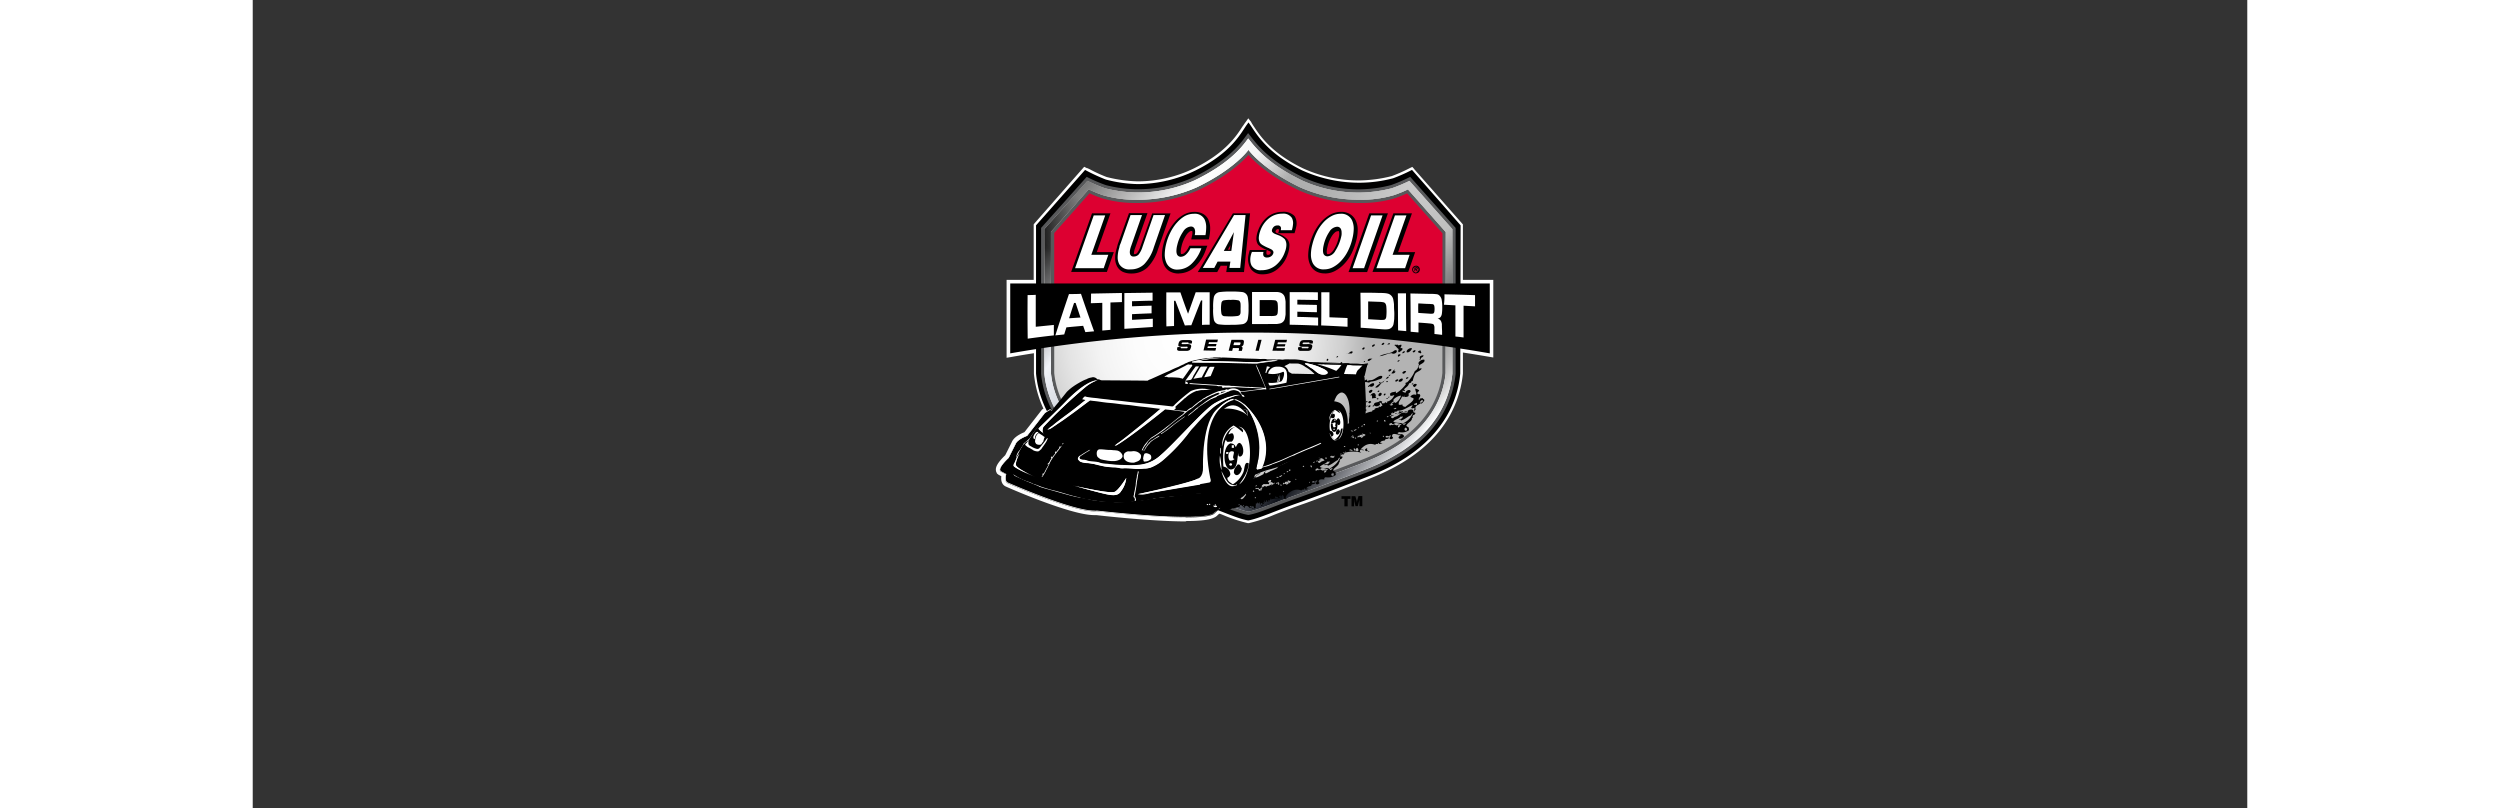 <svg viewBox="-160.15 -9.195 521.239 211.156" xmlns="http://www.w3.org/2000/svg" width="2500" height="808"><rect x="-160.15" y="-9.195" width="521.239" height="211.156" fill="#333333" stroke="none"/><radialGradient id="a" cx="85.19" cy="688.58" gradientTransform="matrix(1 0 0 1.01 0 -617.07)" gradientUnits="userSpaceOnUse" r="52.95"><stop offset=".02" stop-color="#fff"/><stop offset=".28" stop-color="#fcfcfc"/><stop offset=".46" stop-color="#f3f3f3"/><stop offset=".61" stop-color="#e4e4e4"/><stop offset=".75" stop-color="#cfcfcf"/><stop offset=".87" stop-color="#b4b4b4"/><stop offset=".88" stop-color="#b3b3b3"/></radialGradient><linearGradient id="b" gradientUnits="userSpaceOnUse" x1="143.15" x2="57.07" y1="107.63" y2="37.92"><stop offset="0" stop-color="#fff"/><stop offset=".17" stop-color="#0b0b0b"/><stop offset=".26" stop-color="#7f7f7f"/><stop offset=".4" stop-color="#8e8e8e"/><stop offset=".54" stop-color="#636363"/><stop offset=".63" stop-color="#5f5f5f"/><stop offset=".72" stop-color="#eaeaea"/><stop offset=".79" stop-color="#fff"/><stop offset="1"/></linearGradient><linearGradient id="c" gradientUnits="userSpaceOnUse" x1="82.66" x2="115.46" y1="118.44" y2="28.36"><stop offset="0" stop-color="#3758a7" stop-opacity=".16"/><stop offset=".19" stop-color="#395aa8" stop-opacity=".1"/><stop offset=".26" stop-color="#405fab" stop-opacity=".07"/><stop offset=".31" stop-color="#4b69b0" stop-opacity=".06"/><stop offset=".35" stop-color="#5c77b7" stop-opacity=".05"/><stop offset=".38" stop-color="#728ac1" stop-opacity=".03"/><stop offset=".41" stop-color="#8ea0cd" stop-opacity=".02"/><stop offset=".44" stop-color="#aebbdb" stop-opacity=".02"/><stop offset=".46" stop-color="#d2daeb" stop-opacity=".01"/><stop offset=".49" stop-color="#fbfcfd" stop-opacity="0"/><stop offset=".49" stop-color="#fff" stop-opacity="0"/><stop offset=".65" stop-color="#fff" stop-opacity=".65"/><stop offset=".66" stop-color="#fff" stop-opacity=".65"/><stop offset=".8" stop-color="#fff" stop-opacity=".65"/><stop offset="1" stop-color="#fff" stop-opacity=".77"/></linearGradient><path d="M83.71 126.07c-9.09 0-23.19-1.62-23.32-1.65a4 4 0 0 1-.64 0c-6 0-22.49-7.27-22.65-7.37-1-.38-.57-2-.48-2.32l-1.21-.64a.55.55 0 0 1-.35-.48c-.16-1 2.1-3.08 2.26-3.24l1.81-3.62c.48-1.24 2.8-2.1 3-2.16l4.67-6 1.4-.86L91 123.84a4.19 4.19 0 0 1 1.56-.41c0 .06 0 .13-1.43 1.46a1.31 1.31 0 0 1-.41.25c-1.08.57-3.46.83-7.15.83m-23.32-1.75c.16 0 14.23 1.65 23.32 1.65 3.65 0 6-.25 7.08-.76a1.14 1.14 0 0 0 .38-.25 13.53 13.53 0 0 1 2-1.43l-.7-.35-44.07-25.15-1.33.79-4.67 6s-2.51.89-3 2.1l-1.84 3.65s-2.38 2.16-2.22 3.14a.57.57 0 0 0 .29.38l1.3.7s-.57 1.81.41 2.22c.16.06 16.65 7.34 22.62 7.34a2 2 0 0 0 .6 0" fill="#fff" stroke="#fff" stroke-miterlimit="10" stroke-width="2"/><path d="M99.94 127h-.06a37.23 37.23 0 0 1-6.58-2.19c-1.94-.76-4.13-1.59-6.8-2.54-3-1-12.07-4.45-18.36-6.93C59.75 112 53.5 107.55 49.52 102a27.59 27.59 0 0 1-5.15-13.56v-5.86c-2.29.35-4.42.7-6.51 1.08l-.57.1V64.44h7.08v-14.8L57.27 35l.41.19c.25.13.6.29 1 .48a33.43 33.43 0 0 0 4.13 1.87 35.46 35.46 0 0 0 8.45 1.18 34.24 34.24 0 0 0 14.84-3.49c8.23-4.07 11.15-8.55 12.74-11 .25-.38.48-.73.7-1l.51-.7.51.7c.19.25.38.57.64.92 1.62 2.45 4.64 7 13 11.05a36 36 0 0 0 15.25 3.21 35.42 35.42 0 0 0 8.42-1.18 43 43 0 0 0 4.36-1.84l.64-.32 12.83 14.61v14.76h7.94v19.32l-.57-.13c-2.41-.41-4.92-.83-7.4-1.21v6a27.7 27.7 0 0 1-5.15 13.6c-3.94 5.53-10.2 10-18.62 13.34-6.26 2.48-15.34 5.88-18.36 6.93-2.7.92-4.86 1.78-6.8 2.54a36.57 36.57 0 0 1-6.61 2.19h-.19z" fill="#fff"/><path d="M100 23.31l.13.16c.19.25.38.57.6.92 1.65 2.48 4.7 7 13.15 11.21a36.41 36.41 0 0 0 15.44 3.27 36.78 36.78 0 0 0 8.58-1.18 41.31 41.31 0 0 0 4.48-1.94l.32-.16.06.1 12.42 14.14v15.09h7.94v18.27c-2.64-.48-5.31-.89-7.94-1.3v6.5a27.3 27.3 0 0 1-5.05 13.31c-3.91 5.46-10.07 9.88-18.39 13.18-6.26 2.48-15.31 5.88-18.33 6.93-2.7.92-4.89 1.78-6.83 2.54a42 42 0 0 1-6.51 2.19H100a38.92 38.92 0 0 1-6.48-2.15c-1.94-.76-4.13-1.59-6.83-2.54-3-1-12.07-4.45-18.33-6.93-8.36-3.27-14.48-7.69-18.36-13.15a27 27 0 0 1-5-13.31V82c-2.35.35-4.73.76-7.08 1.18V64.95H45V49.86L57.44 35.6h.1l1 .48a34.14 34.14 0 0 0 4.19 1.87 35 35 0 0 0 8.58 1.18A35.38 35.38 0 0 0 86.4 35.6c8.35-4.1 11.31-8.67 12.93-11.15l.67-1 .06-.16m0-1.62l-.76 1.08-.13.16c-.22.32-.44.67-.7 1-1.58 2.48-4.47 6.86-12.57 10.86a33.7 33.7 0 0 1-14.64 3.43A35.54 35.54 0 0 1 63 37.06a37.09 37.09 0 0 1-4.07-1.84 8.44 8.44 0 0 0-1-.48h-.1l-.69-.35-.48.54-12.5 14.23-.22.29v14.49h-7.08V84.3l1.14-.19c1.94-.35 3.88-.67 6-1v5.38a28.19 28.19 0 0 0 5.24 13.79c4 5.62 10.32 10.17 18.81 13.5 6.29 2.48 15.34 5.91 18.36 7 2.67.92 4.86 1.78 6.77 2.51a40.3 40.3 0 0 0 6.67 2.22h.35a39.53 39.53 0 0 0 6.7-2.22c1.94-.76 4.1-1.59 6.8-2.54 3-1 12.1-4.48 18.36-7 8.48-3.37 14.8-7.91 18.81-13.5a28.3 28.3 0 0 0 5.24-13.82v-5.5c2.29.35 4.57.73 6.83 1.11l1.11.19V63.94h-7.94V49.45l-.22-.25-12.46-14.14-.06-.1-.48-.54-.67.32-.32.16a41.8 41.8 0 0 1-4.35 1.91 35.54 35.54 0 0 1-8.29 1.14 34.82 34.82 0 0 1-15-3.18c-8.23-4-11.18-8.51-12.77-10.9-.22-.32-.44-.67-.64-1l-.06-.16-.78-1z" fill="#fff"/><path d="M155.06 49.86l-12.36-14.1a43.45 43.45 0 0 1-4.7 2.06 35.4 35.4 0 0 1-8.61 1.18 36.63 36.63 0 0 1-15.5-3.27c-9.63-4.73-12.26-10-13.82-12.17-1.56 2.16-4 7.43-13.66 12.2a35.33 35.33 0 0 1-15.15 3.6 35.4 35.4 0 0 1-8.61-1.21 49.36 49.36 0 0 1-5.18-2.38L45 49.86v38.53a26.92 26.92 0 0 0 5 13.25c4.16 5.78 10.64 10 18.36 13.09 6.35 2.51 15.41 5.91 18.33 6.93 6.67 2.32 10.51 4.22 13.31 4.7 2.8-.51 6.64-2.38 13.31-4.7 2.92-1 12-4.42 18.33-6.93 7.72-3 14.17-7.31 18.33-13.12a26.5 26.5 0 0 0 5-13.22zm-1.81 38.41a24.4 24.4 0 0 1-4.67 12.12c-3.88 5.46-10.07 9.53-17.54 12.48-6.32 2.51-15.38 5.91-18.27 6.89-6.7 2.35-10.9 4.29-12.77 4.7-1.87-.41-6-2.35-12.77-4.7-2.89-1-11.94-4.38-18.27-6.89-7.43-2.92-13.6-7-17.5-12.48a24.7 24.7 0 0 1-4.67-12.17V50.63l11.06-12.55A31.53 31.53 0 0 0 62.11 40a27.14 27.14 0 0 0 8.67 1.08 38.82 38.82 0 0 0 16.33-3.53c10-4.92 12.71-10.55 12.9-10.8.19.25 3.08 5.91 13.09 10.8A38.5 38.5 0 0 0 129.36 41a29.83 29.83 0 0 0 9.12-1.27 33.93 33.93 0 0 0 3.78-1.59l11 12.52z" stroke="#000" stroke-width=".89"/><path d="M153.34 50.72l-11.21-12.64a41.27 41.27 0 0 1-4.57 1.92 35.15 35.15 0 0 1-8.35 1.14 35.93 35.93 0 0 1-15-3.11C104.87 33.54 101.57 29 100 27c-1.45 2-4.79 6.54-14.13 11a35.93 35.93 0 0 1-15 3.11A34.65 34.65 0 0 1 62.55 40 41.27 41.27 0 0 1 58 38.08L46.73 50.69v37.77A24.9 24.9 0 0 0 51.62 101c4 5.53 10.29 9.56 17.76 12.45 6.16 2.38 14.93 5.62 17.76 6.58 6.45 2.19 10.2 4 12.9 4.48 2.7-.48 6.45-2.26 12.9-4.48 2.83-1 11.59-4.19 17.76-6.58 7.47-2.89 13.76-6.93 17.76-12.45a25.2 25.2 0 0 0 4.89-12.55V50.72z" fill="#d9d9d9"/><path d="M100 122.74c1.81-.38 5.85-2.26 12.36-4.45 2.8-1 11.56-4.16 17.69-6.54 7.24-2.8 13.22-6.67 17-11.85A22.94 22.94 0 0 0 151.6 88c.06-1.37.1-2.76.1-6.39 0-5.69-.1-30.18-.1-30.18l-9.91-11.13a32.72 32.72 0 0 1-3.69 1.49c-6.7 2.16-17.34 1.4-24.59-2.06-9.62-4.67-13.41-9.79-13.41-9.79S96.26 35 86.57 39.72c-7.21 3.5-17.82 4.23-24.56 2.07a32.72 32.72 0 0 1-3.65-1.49l-9.91 11.15s-.1 24.49-.1 30.18c0 3.62.06 5 .1 6.39A22.94 22.94 0 0 0 53 99.9c3.78 5.18 9.75 9.05 17 11.85 6.13 2.38 14.9 5.59 17.69 6.54 6.5 2.22 10.54 4.1 12.31 4.45z" fill="url(#a)"/><path d="M151.69 72.23l-.1-20.78-9.91-11.15a32.72 32.72 0 0 1-3.68 1.49c-6.7 2.16-17.34 1.4-24.59-2.06-9.62-4.67-13.41-9.79-13.41-9.79S96.26 35 86.57 39.72c-7.24 3.5-17.85 4.23-24.56 2.07a32.72 32.72 0 0 1-3.65-1.49l-9.91 11.15-.1 20.55z" fill="#dd0031"/><path d="M142.13 38.08a41.27 41.27 0 0 1-4.57 1.92 35.15 35.15 0 0 1-8.35 1.14 35.93 35.93 0 0 1-15-3.11C104.87 33.54 101.57 29 100 27c-1.45 2-4.79 6.54-14.13 11a35.93 35.93 0 0 1-15 3.11A34.65 34.65 0 0 1 62.55 40 41.27 41.27 0 0 1 58 38.08L46.73 50.69v37.77A24.9 24.9 0 0 0 51.62 101c4 5.53 10.29 9.56 17.76 12.45 6.16 2.38 14.93 5.62 17.76 6.58 6.45 2.19 10.2 4 12.9 4.48 2.7-.48 6.45-2.26 12.9-4.48 2.83-1 11.59-4.19 17.76-6.58 7.47-2.89 13.76-6.93 17.76-12.45a25.2 25.2 0 0 0 4.89-12.55V50.69zm9.47 50.26a23.21 23.21 0 0 1-4.51 11.53c-3.78 5.18-9.75 9.05-17 11.85-6.13 2.38-14.9 5.59-17.69 6.54-6.51 2.22-10.55 4.07-12.36 4.45-1.81-.38-5.85-2.26-12.39-4.45-2.8-1-11.56-4.16-17.69-6.54-7.24-2.8-13.22-6.67-17-11.85a22.91 22.91 0 0 1-4.51-11.53V51.39l9.88-11.12A28.63 28.63 0 0 0 62 41.79 30 30 0 0 0 70.84 43a38.23 38.23 0 0 0 15.76-3.27c9.69-4.67 13.28-9.5 13.47-9.78.19.25 3.75 5.11 13.44 9.78A38 38 0 0 0 129.27 43a30 30 0 0 0 8.83-1.21 34.77 34.77 0 0 0 3.65-1.49l9.88 11.15z" fill="none" stroke="#58595b" stroke-miterlimit="2" stroke-width="1.71"/><path d="M142.13 38.08a41.27 41.27 0 0 1-4.57 1.92 35.15 35.15 0 0 1-8.35 1.14 35.93 35.93 0 0 1-15-3.11C104.87 33.54 101.57 29 100 27c-1.45 2-4.79 6.54-14.13 11a35.93 35.93 0 0 1-15 3.11A34.65 34.65 0 0 1 62.55 40 41.27 41.27 0 0 1 58 38.08L46.73 50.69v37.77A24.9 24.9 0 0 0 51.62 101c4 5.53 10.29 9.56 17.76 12.45 6.16 2.38 14.93 5.62 17.76 6.58 6.45 2.19 10.2 4 12.9 4.48 2.7-.48 6.45-2.26 12.9-4.48 2.83-1 11.59-4.19 17.76-6.58 7.47-2.89 13.76-6.93 17.76-12.45a25.2 25.2 0 0 0 4.89-12.55V50.69zm9.47 50.26a23.21 23.21 0 0 1-4.51 11.53c-3.78 5.18-9.75 9.05-17 11.85-6.13 2.38-14.9 5.59-17.69 6.54-6.51 2.22-10.55 4.07-12.36 4.45-1.81-.38-5.85-2.26-12.39-4.45-2.8-1-11.56-4.16-17.69-6.54-7.24-2.8-13.22-6.67-17-11.85a22.91 22.91 0 0 1-4.51-11.53V51.39l9.88-11.12A28.63 28.63 0 0 0 62 41.79 30 30 0 0 0 70.84 43a38.23 38.23 0 0 0 15.76-3.27c9.69-4.67 13.28-9.5 13.47-9.78.19.25 3.75 5.11 13.44 9.78A38 38 0 0 0 129.27 43a30 30 0 0 0 8.83-1.21 34.77 34.77 0 0 0 3.65-1.49l9.88 11.15z" fill="#fff"/><path d="M142.13 38.08a41.27 41.27 0 0 1-4.57 1.92 35.15 35.15 0 0 1-8.35 1.14 35.93 35.93 0 0 1-15-3.11C104.87 33.54 101.57 29 100 27c-1.45 2-4.79 6.54-14.13 11a35.93 35.93 0 0 1-15 3.11A34.65 34.65 0 0 1 62.55 40 41.27 41.27 0 0 1 58 38.08L46.73 50.69v37.77A24.9 24.9 0 0 0 51.62 101c4 5.53 10.29 9.56 17.76 12.45 6.16 2.38 14.93 5.62 17.76 6.58 6.45 2.19 10.2 4 12.9 4.48 2.7-.48 6.45-2.26 12.9-4.48 2.83-1 11.59-4.19 17.76-6.58 7.47-2.89 13.76-6.93 17.76-12.45a25.2 25.2 0 0 0 4.89-12.55V50.69zm9.47 50.26a23.21 23.21 0 0 1-4.51 11.53c-3.78 5.18-9.75 9.05-17 11.85-6.13 2.38-14.9 5.59-17.69 6.54-6.51 2.22-10.55 4.07-12.36 4.45-1.81-.38-5.85-2.26-12.39-4.45-2.8-1-11.56-4.16-17.69-6.54-7.24-2.8-13.22-6.67-17-11.85a22.91 22.91 0 0 1-4.51-11.53V51.39l9.88-11.12A28.63 28.63 0 0 0 62 41.79 30 30 0 0 0 70.84 43a38.23 38.23 0 0 0 15.76-3.27c9.69-4.67 13.28-9.5 13.47-9.78.19.25 3.75 5.11 13.44 9.78A38 38 0 0 0 129.27 43a30 30 0 0 0 8.83-1.21 34.77 34.77 0 0 0 3.65-1.49l9.88 11.15z" fill="url(#b)"/><path d="M142.13 38.08a41.27 41.27 0 0 1-4.57 1.92 35.15 35.15 0 0 1-8.35 1.14 35.93 35.93 0 0 1-15-3.11C104.87 33.54 101.57 29 100 27c-1.45 2-4.79 6.54-14.13 11a35.93 35.93 0 0 1-15 3.11A34.65 34.65 0 0 1 62.55 40 41.27 41.27 0 0 1 58 38.08L46.73 50.69v37.77A24.9 24.9 0 0 0 51.62 101c4 5.53 10.29 9.56 17.76 12.45 6.16 2.38 14.93 5.62 17.76 6.58 6.45 2.19 10.2 4 12.9 4.48 2.7-.48 6.45-2.26 12.9-4.48 2.83-1 11.59-4.19 17.76-6.58 7.47-2.89 13.76-6.93 17.76-12.45a25.2 25.2 0 0 0 4.89-12.55V50.69zm9.47 50.26a23.21 23.21 0 0 1-4.51 11.53c-3.78 5.18-9.75 9.05-17 11.85-6.13 2.38-14.9 5.59-17.69 6.54-6.51 2.22-10.55 4.07-12.36 4.45-1.81-.38-5.85-2.26-12.39-4.45-2.8-1-11.56-4.16-17.69-6.54-7.24-2.8-13.22-6.67-17-11.85a22.91 22.91 0 0 1-4.51-11.53V51.39l9.88-11.12A28.63 28.63 0 0 0 62 41.79 30 30 0 0 0 70.84 43a38.23 38.23 0 0 0 15.76-3.27c9.69-4.67 13.28-9.5 13.47-9.78.19.25 3.75 5.11 13.44 9.78A38 38 0 0 0 129.27 43a30 30 0 0 0 8.83-1.21 34.77 34.77 0 0 0 3.65-1.49l9.88 11.15z" fill="url(#c)" opacity=".7"/><path d="M125.14 123.12v-1.94h-.76v-.7h2.35v.7H126v1.94h-.87zM127.77 123.12H127v-2.64h1l.38 1.3a.24.24 0 0 0 0 .13 1 1 0 0 0 .06.25.62.62 0 0 0 0-.22 1.38 1.38 0 0 1 0-.16l.38-1.33h1v2.64h-.76v-1.75a2 2 0 0 1-.1.44l-.32 1.3h-.6l-.32-1.27a.4.4 0 0 1 0-.19 1.61 1.61 0 0 0-.06-.29v1.75zM143.85 60.85c.06 0 .19 0 .19.13s-.06.13-.16.13v.28l.16.32h.29l-.29-.48c.16 0 .25-.06.25-.29s-.16-.32-.44-.32zm0 1.33V62a.77.77 0 0 0 0-1.52v-.25a1 1 0 0 1 0 2m-.19-1.08v-.25h.19v-.19h-.41v1h.22v-.44h.13l.06.13V61h-.19zm.19-.89v.25a.76.76 0 0 0 0 1.52v.22a1 1 0 0 1 0-2zM112.27 47.54a1.41 1.41 0 0 0-.38-.48 4 4 0 0 0-3-.89 6.22 6.22 0 0 0-3.81 1.3 7.93 7.93 0 0 0-2.51 3.62 6.74 6.74 0 0 0-.44 2 2.86 2.86 0 0 0 .38 1.52 1.59 1.59 0 0 0 .22.25 4.41 4.41 0 0 0 .67.54 9.62 9.62 0 0 0 1.62.79l.41.19.16.06.22.13a.44.44 0 0 1 .06.35.6.6 0 0 1-.25.35.67.67 0 0 1-.44.13.43.43 0 0 1-.38-.16 2.23 2.23 0 0 1 .06-1.11h-4.42a5.43 5.43 0 0 0-.29 1 5.06 5.06 0 0 0 .48 3.88 2 2 0 0 0 .41.48 3.55 3.55 0 0 0 2.57 1 6 6 0 0 0 4.07-1.37 8.36 8.36 0 0 0 2.67-3.94 7.16 7.16 0 0 0 .41-2.06 2.43 2.43 0 0 0-.64-1.91 5.76 5.76 0 0 0-2.16-1.3l-.19-.1-.25-.1h-.06l-.25-.16a.44.44 0 0 1-.06-.35.81.81 0 0 1 .25-.38.47.47 0 0 1 .41-.13.34.34 0 0 1 .19.06c.13.19-.1.79-.16 1h4.26a14.1 14.1 0 0 0 .41-1.52 3.78 3.78 0 0 0-.24-2.69z"/><path d="M100.55 58.66a3.19 3.19 0 0 0 .32 1.52 2.67 2.67 0 0 0 2.6 1.24 5.8 5.8 0 0 0 3.68-1.24 7.83 7.83 0 0 0 2.45-3.56 5.13 5.13 0 0 0 .38-1.78v-.1a2.67 2.67 0 0 0-.41-1.4 4.52 4.52 0 0 0-1.81-1.11l-.48-.19-.16-.06c-.6-.25-1-.57-.92-1a.75.75 0 0 1 .06-.25 1.67 1.67 0 0 1 .54-.76 1.45 1.45 0 0 1 .86-.25.85.85 0 0 1 .79.32.77.77 0 0 1 .13.48 2.49 2.49 0 0 1-.06.44h2.89a8.2 8.2 0 0 0 .32-1.75 2.93 2.93 0 0 0-.32-1.46 2.69 2.69 0 0 0-2.51-1.11 5.41 5.41 0 0 0-3.43 1.18 7.17 7.17 0 0 0-2.29 3.24 6.51 6.51 0 0 0-.41 1.84 2.64 2.64 0 0 0 .32 1.37 2.31 2.31 0 0 0 .7.6 12.33 12.33 0 0 0 1.46.73c.1 0 .19.1.35.16.64.25 1 .6 1 1a.93.93 0 0 1-.06.29 1.45 1.45 0 0 1-.6.76 1.71 1.71 0 0 1-1 .29 1 1 0 0 1-.89-.35 1 1 0 0 1-.13-.57 1.24 1.24 0 0 1 .06-.44v-.1h-3a5.33 5.33 0 0 0-.44 2z" fill="#fff"/><path d="M53.72 61.9l5.46-15.34H64l-3.57 10.13h4.45l-1.81 5.18h-9.35z"/><path d="M54.77 60.89h7.47l1.2-3.5H59l3.63-10.29h-3l-4.86 13.75z" fill="#fff"/><path d="M69.45 62.28a5.24 5.24 0 0 1-2.16-.41 3.39 3.39 0 0 1-1.49-1.33 4.53 4.53 0 0 1-.57-2.29 8.16 8.16 0 0 1 .32-2.25c.06-.22.13-.44.19-.7a9.22 9.22 0 0 1 .27-.94l2.64-7.31.19-.54h4.83l-3.27 9.24-.1.29a.93.93 0 0 0-.06.29 2.79 2.79 0 0 0-.1.64 1.71 1.71 0 0 0 0 .25h.1a.91.91 0 0 0 .73-.29 5.32 5.32 0 0 0 .83-1.65l3.11-8.7h4.8L76.41 56a11.56 11.56 0 0 1-2.73 4.7 6 6 0 0 1-4.23 1.58z"/><path d="M66.37 55.29q-.1.38-.19.67a8.67 8.67 0 0 0-.29 2.04 3.63 3.63 0 0 0 .44 1.87 3 3 0 0 0 2.89 1.33 5 5 0 0 0 3.62-1.37 10.91 10.91 0 0 0 2.51-4.42L78.27 47h-3l-2.89 8.3a6.35 6.35 0 0 1-1 2 1.7 1.7 0 0 1-1.33.54.86.86 0 0 1-.89-.54 1.72 1.72 0 0 1-.1-.6 3 3 0 0 1 .13-.86 1.15 1.15 0 0 1 .1-.35 1 1 0 0 1 .1-.32L72.25 47h-3l-2.57 7.35a4.92 4.92 0 0 0-.32.86z" fill="#fff"/><path d="M81.84 62.28a4.51 4.51 0 0 1-2.29-.54A3.75 3.75 0 0 1 78 60.06a6.11 6.11 0 0 1-.54-2.57 11.78 11.78 0 0 1 .38-2.83A13.56 13.56 0 0 1 79 51.55a12.21 12.21 0 0 1 1.78-2.67 8.15 8.15 0 0 1 2.41-2 5.76 5.76 0 0 1 2.76-.7 4.6 4.6 0 0 1 2.1.44A3.37 3.37 0 0 1 89.49 48a5.45 5.45 0 0 1 .57 2.54 10.62 10.62 0 0 1-.22 2.16l-.13.67h-4.6l.22-1a3.54 3.54 0 0 0 .1-.73 1.24 1.24 0 0 0-.06-.41v-.06h-.16a.94.94 0 0 0-.57.19 3.68 3.68 0 0 0-.76.79 9.09 9.09 0 0 0-1.33 3.14 6.32 6.32 0 0 0-.19 1.33 1.47 1.47 0 0 0 .06.44c0 .13.06.13.06.13h.16a1.07 1.07 0 0 0 .76-.35 4.59 4.59 0 0 0 1-1.37l.22-.44h4.7l-.41 1.08a10.89 10.89 0 0 1-2.9 4.5 6.25 6.25 0 0 1-4.13 1.65z"/><path d="M81.27 49.1a12.08 12.08 0 0 0-1.65 2.54 14 14 0 0 0-1.08 3 12.31 12.31 0 0 0-.35 2.64 5.23 5.23 0 0 0 .44 2.22 3 3 0 0 0 3 1.75 5.29 5.29 0 0 0 3.56-1.49 10.18 10.18 0 0 0 2.57-4.07h-2.87a5 5 0 0 1-1.14 1.62 2.11 2.11 0 0 1-1.33.6 1.06 1.06 0 0 1-1.08-.79 2.32 2.32 0 0 1-.1-.7 6.1 6.1 0 0 1 .22-1.56A10.35 10.35 0 0 1 83 51.33 2.64 2.64 0 0 1 85 50a1 1 0 0 1 1 .64 1.92 1.92 0 0 1 .13.76 4.42 4.42 0 0 1-.1.86h2.8a11.71 11.71 0 0 0 .19-2 4.74 4.74 0 0 0-.44-2.16 2.85 2.85 0 0 0-2.76-1.43 5 5 0 0 0-2.38.6 8.25 8.25 0 0 0-2.16 1.84z" fill="#fff"/><path d="M96 46.56L86.82 61.9h5.09l.89-1.65h1.71l-.25 1.65h4.64l1.59-15.34zm-.83 9.5h-.47l.67-1.18z"/><path d="M95.34 59.17l-.25 1.65h2.82L99.31 47h-3l-8.18 13.82h3l.87-1.65zm-1.72-2.78l2.64-4.92-.67 4.92h-2z" fill="#fff"/><path d="M126.22 61.9l5.43-15.34h4.86l-5.43 15.34z"/><path d="M127.28 60.89h3l4.83-13.79h-3z" fill="#fff"/><path d="M132.47 61.9l5.46-15.34h4.86l-3.61 10.13h4.45l-1.81 5.18h-9.34z"/><path d="M133.51 60.89H141l1.18-3.5h-4.45l3.62-10.29h-3l-4.85 13.79z" fill="#fff"/><path d="M120 62.25a4.47 4.47 0 0 1-2.26-.54 3.84 3.84 0 0 1-1.52-1.65 5.66 5.66 0 0 1-.54-2.57 11.59 11.59 0 0 1 .35-2.64 15.35 15.35 0 0 1 1.21-3.34 12.87 12.87 0 0 1 1.84-2.73 9.26 9.26 0 0 1 2.45-1.94 6.08 6.08 0 0 1 2.73-.67 4.32 4.32 0 0 1 2.26.54 3.84 3.84 0 0 1 1.56 1.68 5.62 5.62 0 0 1 .54 2.54 11.05 11.05 0 0 1-.38 2.73 17.32 17.32 0 0 1-1.18 3.27 11.28 11.28 0 0 1-1.78 2.64 9.16 9.16 0 0 1-2.51 2 5.47 5.47 0 0 1-2.73.7zm3.37-11a.94.94 0 0 0-.57.19 3.68 3.68 0 0 0-.76.79 8.52 8.52 0 0 0-1.33 3.14 5.38 5.38 0 0 0-.19 1.21 1.55 1.55 0 0 0 .06.48.22.22 0 0 0 .1.16.78.78 0 0 0 .22 0 1 1 0 0 0 .57-.19 3.31 3.31 0 0 0 .79-.83 9.66 9.66 0 0 0 1.4-3.34 3.94 3.94 0 0 0 .13-1 2 2 0 0 0-.06-.51c-.06-.13-.06-.13-.1-.16h-.25z"/><path d="M127.14 48.39a3.07 3.07 0 0 0-3-1.72 4.89 4.89 0 0 0-2.35.6A7.8 7.8 0 0 0 119.6 49a10.69 10.69 0 0 0-1.72 2.57 15.92 15.92 0 0 0-1.14 3.21 10.77 10.77 0 0 0-.35 2.48 5.23 5.23 0 0 0 .44 2.22 3.07 3.07 0 0 0 3 1.72 4.92 4.92 0 0 0 2.38-.6 7.9 7.9 0 0 0 2.26-1.84 10.86 10.86 0 0 0 1.65-2.48 13.62 13.62 0 0 0 1.11-3.14 11.52 11.52 0 0 0 .35-2.54 5.34 5.34 0 0 0-.44-2.21zm-2.86 4.38a11.39 11.39 0 0 1-1.53 3.62 2.61 2.61 0 0 1-2 1.4 1.1 1.1 0 0 1-1.11-.76 2.78 2.78 0 0 1-.1-.76 6.34 6.34 0 0 1 .19-1.43 10.16 10.16 0 0 1 1.47-3.45 2.59 2.59 0 0 1 2-1.33 1.07 1.07 0 0 1 1.08.73 2.15 2.15 0 0 1 .13.83 3.07 3.07 0 0 1-.13 1.13z" fill="#fff"/><path d="M81.46 81.69l.06-.19h.86a.27.27 0 0 0 0 .22s0 .06.1.1H84a.33.33 0 0 0 .16-.19.14.14 0 0 0 0-.16.21.21 0 0 0-.13-.06.89.89 0 0 0-.32 0H83a4.73 4.73 0 0 1-.76 0 .75.75 0 0 1-.38-.13.29.29 0 0 1-.13-.25 3.65 3.65 0 0 1 .06-.44 2.65 2.65 0 0 1 .13-.38.88.88 0 0 1 .22-.29.72.72 0 0 1 .38-.19 3.28 3.28 0 0 1 .64-.06h1.24a2.37 2.37 0 0 1 .57.06.61.61 0 0 1 .29.16.25.25 0 0 1 .06.25 1.64 1.64 0 0 1-.06.35v.1h-.86a.47.47 0 0 0 0-.19s0-.06-.1-.1a.71.71 0 0 0-.29 0H83c-.22 0-.35.06-.38.22a.14.14 0 0 0 0 .16.21.21 0 0 0 .13.06h.85a6.41 6.41 0 0 1 .86 0 1.25 1.25 0 0 1 .44.13.49.49 0 0 1 .19.25 1 1 0 0 1-.06.51 3.7 3.7 0 0 1-.19.48.56.56 0 0 1-.29.25 1.48 1.48 0 0 1-.44.13 4.93 4.93 0 0 1-.73 0h-1a2.41 2.41 0 0 1-.51 0 1 1 0 0 1-.32-.13.32.32 0 0 1-.13-.22 2 2 0 0 1 .04-.45zM88.32 82.39l.68-2.83h3.08l-.16.67h-2.17l-.13.48h2.1l-.16.6h-2.1l-.13.44h2.29l-.19.7zM94.89 82.46l.73-2.86h2.6c.32 0 .51.06.6.22a.83.83 0 0 1 0 .64v.19a1.14 1.14 0 0 1-.13.35 1.38 1.38 0 0 1-.19.22.89.89 0 0 1-.35.13.46.46 0 0 1 .32.19.6.6 0 0 1 0 .48l-.13.48h-.86l.1-.35a.79.79 0 0 0 0-.25.17.17 0 0 0-.06-.13H96l-.19.73zm1.43-2.16l-.19.7h1.43a.49.49 0 0 0 .25-.06c.06 0 .1-.13.13-.22v-.1a.2.2 0 0 0 .07-.23l-.1-.1h-1.59zM101.91 82.46l.73-2.86h.86l-.73 2.86zM106.33 82.46l.73-2.86h3.08l-.16.67h-2.22l-.13.48h2.1l-.16.6h-2.1l-.13.44h2.29l-.19.7zM113.06 81.69l.06-.19h.88a.27.27 0 0 0 0 .22s0 .06.1.1h1.22a.71.71 0 0 0 .29 0 .33.33 0 0 0 .16-.19.14.14 0 0 0 0-.16.21.21 0 0 0-.13-.06h-1a4.73 4.73 0 0 1-.76 0 .75.75 0 0 1-.38-.13.29.29 0 0 1-.13-.25 3.65 3.65 0 0 1 .06-.44 2.65 2.65 0 0 1 .13-.38.88.88 0 0 1 .22-.29.72.72 0 0 1 .38-.19 3.28 3.28 0 0 1 .64-.06h1.2a2.37 2.37 0 0 1 .57.06.61.61 0 0 1 .29.16.25.25 0 0 1 .06.25 1.64 1.64 0 0 1-.06.35v.1H116a.47.47 0 0 0 0-.19s0-.06-.1-.1a.71.71 0 0 0-.29 0h-1c-.22 0-.35.06-.38.22s0 .13 0 .16.06.06.13.06h.89a6.41 6.41 0 0 1 .86 0 1.25 1.25 0 0 1 .44.13.49.49 0 0 1 .19.25 1 1 0 0 1-.06.51 3.7 3.7 0 0 1-.19.48.56.56 0 0 1-.29.25 1.48 1.48 0 0 1-.44.13 4.71 4.71 0 0 1-.73 0h-1a2.41 2.41 0 0 1-.51 0 1 1 0 0 1-.32-.13.32.32 0 0 1-.13-.22.6.6 0 0 1-.01-.45z"/><path d="M163.13 83.15a364.11 364.11 0 0 0-125.32 0V64.89h125.32z"/><g fill="#fff"><path d="M42.35 67.91c.7 0 1.43 0 2.13-.06v8.35l4.73-.48v2.73q-3.44.38-6.83.86c-.06-3.78-.06-7.59-.03-11.4zM57.44 77.6l-.57-1.65c-1.46.13-2.92.25-4.38.41-.19.6-.38 1.21-.57 1.84-.76.1-1.52.16-2.32.25 1.18-3.72 2.38-7.31 3.56-10.8 1 0 2.1 0 3.14-.06q1.71 5.05 3.43 9.8zm-1.27-3.81c-.41-1.24-.83-2.51-1.27-3.81a2 2 0 0 0-.41 0c-.44 1.3-.86 2.64-1.3 4l3-.2zM58.93 67.53l8.07-.16v2.38l-3 .1V77l-2.13.19v-7.24l-3 .1c.06-.84.06-1.66.06-2.52zM67.64 67.39l7.37-.1v2.1c-1.78 0-3.59.1-5.37.13v1.33c1.72-.06 3.4-.13 5.11-.16v2c-1.72.06-3.4.13-5.11.22v1.48l5.43-.29v2.16l-7.43.48c-.03-3.15 0-6.26 0-9.35zM78.6 67.21h3.68c.64 1.87 1.3 3.75 2 5.59l2-5.62h3.65v8.48c-.67 0-1.33 0-2 .06 0-2.13 0-4.26.06-6.39h-.32c-.86 2.13-1.68 4.29-2.54 6.48a15.72 15.72 0 0 0-1.68.06c-.83-2.13-1.65-4.29-2.48-6.45h-.35V76l-2 .1c-.05-3.02-.02-5.94-.02-8.89zM95.47 67a20.77 20.77 0 0 1 3 .13 1.68 1.68 0 0 1 1.43 1.4 14.09 14.09 0 0 1 .19 2.8 14.09 14.09 0 0 1-.19 2.8 1.68 1.68 0 0 1-1.43 1.4 19.42 19.42 0 0 1-3 .16 18 18 0 0 1-3-.1A1.59 1.59 0 0 1 91 74.2a12.8 12.8 0 0 1-.16-2.86 13.72 13.72 0 0 1 .16-2.76 1.76 1.76 0 0 1 1.43-1.43 19.42 19.42 0 0 1 3.04-.15zm0 2.19a7.45 7.45 0 0 0-1.94.13.84.84 0 0 0-.51.57 8.79 8.79 0 0 0-.13 1.72 8.3 8.3 0 0 0 .11 1.1.84.84 0 0 0 .73.73c.32 0 .89.06 1.78.06a15.07 15.07 0 0 0 1.63-.11 1.06 1.06 0 0 0 .6-.25 1.1 1.1 0 0 0 .25-.51 8.3 8.3 0 0 0 .01-1.07 12.31 12.31 0 0 0 0-1.33 1.37 1.37 0 0 0-.19-.64.64.64 0 0 0-.54-.32 6.71 6.71 0 0 0-1.8-.09zM101 75.5v-8.39h6.48a3.49 3.49 0 0 1 .83.13 1.83 1.83 0 0 1 1.3 1.43 7.44 7.44 0 0 1 .16 1v3.28a9.15 9.15 0 0 1-.16 1 1.72 1.72 0 0 1-1.24 1.37 7.94 7.94 0 0 1-.92.16h-1.62c-1.57.02-3.19.02-4.83.02zm2-2.11h2.83a5.5 5.5 0 0 0 1.14-.06.84.84 0 0 0 .51-.22 1 1 0 0 0 .22-.57 9.48 9.48 0 0 0 .06-1.18 9.91 9.91 0 0 0-.06-1.18 1 1 0 0 0-.22-.6.68.68 0 0 0-.48-.29 9.49 9.49 0 0 0-1.24-.06H103zM110.84 67.14c2.45 0 4.92 0 7.37.06v2c-1.78 0-3.59-.06-5.37-.06v1.25l5.11.1v1.9c-1.72 0-3.4-.1-5.11-.13v1.37c1.81 0 3.62.1 5.43.16v2.1c-2.48-.1-5-.19-7.43-.22.03-2.87 0-5.67 0-8.53zM119.1 67.18h2.13v6.54l4.73.19v2.29c-2.29-.13-4.57-.25-6.89-.35.06-2.85.03-5.75.03-8.67zM129.39 76.45c0-3 0-6.1-.06-9.15 1.59 0 3.21 0 4.8.06a16.62 16.62 0 0 1 1.68.06 4.64 4.64 0 0 1 .83.16 2 2 0 0 1 1.3 1.65 10.39 10.39 0 0 1 .16 1.11c0 .38 0 1 .06 1.78s0 1.52 0 2a11.22 11.22 0 0 1-.16 1.21 1.7 1.7 0 0 1-1.21 1.46 4.31 4.31 0 0 1-.92.1q-.48 0-1.62-.1c-1.65-.12-3.25-.24-4.86-.34zm2-2.22l2.83.16a6.68 6.68 0 0 0 1.14 0 .69.69 0 0 0 .51-.22 1.34 1.34 0 0 0 .22-.64 14 14 0 0 0 0-2.67 1.81 1.81 0 0 0-.22-.7.86.86 0 0 0-.48-.35 7 7 0 0 0-1.24-.13l-2.8-.1v4.65zM139.11 67.46h2.13c0 3.3 0 6.61.06 9.88l-2.13-.19c-.03-3.21-.03-6.45-.06-9.69zM142.45 77.5c0-3.34 0-6.64-.06-10l4.89.1a14.92 14.92 0 0 1 2.06.1 1.21 1.21 0 0 1 .67.38 2.09 2.09 0 0 1 .54 1 10.21 10.21 0 0 1 .16 2 11.34 11.34 0 0 1-.1 1.72 1.75 1.75 0 0 1-.35.86 1.28 1.28 0 0 1-.79.41 1.26 1.26 0 0 1 .92.67 2.68 2.68 0 0 1 .22.76c0 .29 0 .89.06 1.81v1c-.67-.06-1.33-.16-2-.22v-1.81a1.79 1.79 0 0 0-.16-.57.5.5 0 0 0-.32-.25 5 5 0 0 0-.83-.13c-1-.1-1.91-.16-2.86-.22v2.57c-.72-.05-1.38-.12-2.05-.18zm2-4.92l2.86.19a3.66 3.66 0 0 0 .89 0 .36.36 0 0 0 .25-.1.72.72 0 0 0 .19-.38 4.61 4.61 0 0 0 0-1.52.76.76 0 0 0-.22-.38.36.36 0 0 0-.25-.1l-.86-.06c-1 0-1.91-.1-2.86-.13q-.05 1.24 0 2.48zM151.28 67.72c2.67.06 5.37.13 8 .22v2.92l-3-.16V79c-.7-.1-1.43-.19-2.13-.25V70.6l-3-.16a15.45 15.45 0 0 0 .13-2.72z"/></g><path d="M137.72 105c.16.16.1.1.16.32-.32.13-.57.54-1 0 .22-.29.19-.41.48-.64-.44-.25-.73.41-1 0-1 .16-.16.86.51.19.22.22-.48.25-.13.51-.32.25-1 0-1 .51-.41.13-1 .06-1.24.6.16.16.41 0 .57.13-.41.13-1 .44-.89-.1-.1.1-.19 0-.29.1s.29.1.13.25c-.25 0-.6-.19-.83.19-1.21-.48-2.57-.32-3.88 1.27.25-.1 1-.06.86.19a2.08 2.08 0 0 0-.89-.1.51.51 0 0 0-.1.29c0 .29.41.25.32.38a8.4 8.4 0 0 0-4.16 0c-.16-.22.19 0 .1-.29-.35.1-.22.89-.73.79.06-.06.13-.1.06-.19-.1.1-.32.41-.51.32.19-.13.13-.29.06-.48a.54.54 0 0 0-.29.51 5.52 5.52 0 0 0-1.37.7c-.25-.25 0-.64-.32-.7-.19.16.29.13 0 .25s-.35-.35-.6-.19c.29.22-.1.16-.35.29.25.32-.25.7.16.89a6.14 6.14 0 0 0-.76.41c-.25-.38-.57-.35-.92-.32a1.1 1.1 0 0 0-.89-.54c.06.22-.19 0-.32.19s.19.29 0 .35c-.29-.38-5.91.19-6.32.32-.92.25.16-5.91.92-5.31.86-.38 13-4.51 13.82-4.92a.32.32 0 0 1-.06-.29c2.13-.76 3.18-2.29 5.4-2.54-.29-.38.86-.32.6-.7.41-.22.89-.38 1-.13.06-.13 0-.25 0-.35a.81.81 0 0 1 .67 0c0-.29.19-.22.38-.32-.1-.32-.38-1-.76-.76.16.19.1.35.13.51-.51.48-1.27.6-1.62-.06.25-.83 1.11-.35 1.65-1 .16.19.41.06.57.29a.17.17 0 0 0-.06.29c.16.25.44 0 .64.1-.06-.16.32-.32.51-.32-.13.06-.1.16 0 .25.38-.13.1-.25.13-.35A2.76 2.76 0 0 0 138.2 94a1.87 1.87 0 0 1-1 .25c-.16-.19 0-.29-.19-.48.57-.7 1-.35 1.46-.67.22.06 0 .32.25.44a8.43 8.43 0 0 0 2.54-2.41c-.1-.1-.25 0-.19-.22.22-.19.38-.1.57-.29a8.51 8.51 0 0 0 1.91-2.86c.86-.48.86-1.14 1.08-1.75a1 1 0 0 1-.16-.32 1.54 1.54 0 0 1 1.59-.89c-.1.06 0 .19.06.29-.41 1-1.87.83-1.49 1.94 0 .13.29 0 .13.25a.4.4 0 0 1 .54-.17h.06c-.38.67-1.18.76-1.68 1.3a6.58 6.58 0 0 0-.67 1.89 3.17 3.17 0 0 1-.44.25c0 .1.1.25-.1.29-.44 0-.51.44-.64.64-.44.67-1.56 1.08-.83 1.33-.19.38-.41 0-.7.1 0 .41.54.41.83.57-.06-.51 1.14-1.18 1.33-.41-.16.22-.25.48-.54.51a5.15 5.15 0 0 1 0 .7c-.38.32-.67.22-1 .29-.16-.13.16-.38-.1-.35.16.48-.41.16-.64.22-.19.73-1 1.27-.83 2.1.29.19.7-.06 1 0-.19.51.64.57.76.6.41-.51 2-1.27 2.13-2.16-.22-.25-.76-.32-.86-.48a1.17 1.17 0 0 1 1.46-.51c.32-.44-.29-1.14-.16-1.65a3 3 0 0 1 1 .48c-.06.29-.54.48-.48.79a.56.56 0 0 0 .6.19c.44.54-.13.83-.22 1.24.35-.13.67-.1 1-.22.13.32.35.25.48.54-.13.32-.86 1.27-1 .79-.48.51-1.68.67-1.3 1.65-.16.22-.41.44-.44.7s.29 0 .38.25a.72.72 0 0 1-.67.57c.06.22-.19.38 0 .64l-.25.16c.1.79-1.33 1.24-1.46 2 .22.1.38.32.6.35a3.13 3.13 0 0 1 .1.76 3.17 3.17 0 0 1-2.64.48c-.1.22-.32.13-.35.29.48.6 1.33-.19 1.72.83-.41.51-1 .86-1.4.48-.16-.32.1-.41.19-.54s-.38 0-.25-.16c.1.16.54 0 .57-.19-.83.16-2.35-.83-2.26.48m4.07-6.7c.7-.67 1.94-.41 1.33.41.48-.13.35-.83.48-1.21-.29 0-.48.25-.79.06s.35-.48.22-.79c-1.4.64-2.54 1.56-3.88 1.43-.1.38-.6.25-.89.32.13 0 .06.1.1.19-.19.16-.32.13-.48.22-.13-.06.06-.32-.13-.25-.13.25-.41.29-.19.7.25.13.29 0 .64-.06-.06.19-.54.25-.79.51.1.32.29.29.48.38a2.55 2.55 0 0 0 .64-.48c-.1.13 0 .29 0 .06.73-.06 1.21-.76 1.78-1s1 .44 1.49-.19v-.35m3-3.18a.24.24 0 0 1-.13.06v.1a.13.13 0 0 0 .06.13h.1a.24.24 0 0 1 .13-.06v-.1a.13.13 0 0 0-.06-.13h-.1M125 109c-.1.06-.16 0-.29.1s.13.1.19 0a.62.62 0 0 0 0 .22c.19-.06.1-.19.06-.35m2.35-.38c-.13-.41-.48-.13-.67-.41a.32.32 0 0 0-.09.44c.29-.29.35.16.73-.06m1 .16c.16 0 .29.06.48-.06a.74.74 0 0 0-.29-.83.55.55 0 0 0-.19.89m-.41-.83c-.13.22-.1.19-.35.13a3.89 3.89 0 0 0 .22.54c.13-.06.16.13.32 0 .06-.32-.13-.35-.19-.64m13.6-4.7a.53.53 0 0 0-.29-.67c-.64.19-.25 1.21.29.67m1.08-3.91c-.79.25-1.52 1.11-2.64 1.4-.06-.1 0-.19-.06-.29a.49.49 0 0 1-.51 0c.44-.1 1.14-.25 1-.83-.19.06-.41.25-.51 0-.22.64-1.37.73-1.91 1.37.79.67 2.41 0 2.67.89a.65.65 0 0 0 .57-.44c-.16-.25-.44.38-.67 0a4.86 4.86 0 0 0 2.54-2.6c-.19-.06-.51.32-.44.51m-7.27 5.72c.16-.1.22-.32 0-.35s-.16.19 0 .35m3.84-2.48a.87.87 0 0 0 .57-.6c-.16-.19-.48.13-.67 0 .19-.44.79.13 1-.19-.29-.22-1.84-.76-2-.06.29 0 .7.44.92.16.19.06.1.38.22.7m-1.14-.89c-.19-.16-.51.13-.48-.29a.94.94 0 0 0-.67.16c0 .13-.13.22.06.38s.64-.35.73 0c.13-.13.29 0 .35-.22m-9.28 5.5a.24.24 0 0 1 .13-.06v-.1a.13.13 0 0 0-.06-.13h-.1a.24.24 0 0 1-.13.06v.1a.13.13 0 0 0 .06.13zm16.78-11.87c-.35 0-.6.41-.73.64.25.19 1.11-.13.73-.64m-1.65 1.37c.22-.19.32-.38.13-.67-.25.29-.7.16-.64.48s.41-.1.51.19m-11.82 7.34a.25.25 0 0 0-.33-.13h-.05a.29.29 0 0 0 .38.1m-2.06 1a.79.79 0 0 0-.16-.41c.19 0 .22.16.29.32a1.7 1.7 0 0 1 .51-.41c-.22-.48-.57-.1-.7-.48-.25.19 0 .25 0 .41-.22-.16-.57.1-.83 0-.22.19.16.19-.06.35s-.16-.25-.32-.13a.4.4 0 0 0-.13.51c.41-.41.6.1 1-.29.1.13-.29.13-.1.29s.32-.1.48-.19m-9.59 5.75c.22-.1.13-.25 0-.41-.16.16-.22 0-.35.13.1.22.25.19.35.29m4.92-3.4a.59.59 0 0 0-.35.13c.1.29.54.1.35-.13m10.39-6.29c.32-.13.1-.57-.13-.51s0 .35.13.51m-7.53 4.42c.13.1-.06-.32-.22-.38-.16.1-.16.22 0 .35a.19.19 0 0 1 .25 0m8.74-6c.1.25.32 0 .51 0-.13-.19-.32-.19-.51 0m-.32 0c0 .29-.57 0-.35.38.16 0 .48-.16.35-.38m-9.13 5.86a.42.42 0 0 1 .16-.19c-.06-.16-.16-.32-.29-.22-.32.13-.06.48.13.41m6.45-4.54a.28.28 0 0 0-.35 0 .62.62 0 0 0 0 .22.3.3 0 0 0 .32-.19m-15.53 9.72a.66.66 0 0 0 .19-.13c0-.1-.1-.16-.13-.25-.19.1-.1.25-.06.38m8.45-5.4c.06-.1.35-.13.29-.25s-.48 0-.29.25m.38-.22l.25-.16a.16.16 0 1 0-.25.16m11.4-7.56c-.22.19-.41.1-.64.32.16.1.92.13.64-.32m-8.6 4.86c-.06-.13-.16-.1-.19-.22l-.32.19c.1.25.32.06.51 0m.32-.19c.1-.1.19-.16.19-.29s-.25-.13-.41 0a.36.36 0 0 0 .22.29m-2.86 1.62a.5.5 0 0 0-.7-.22c.19.22.48.13.7.22m.83-.6c-.19-.19-.51.32-.7.1-.1.06.1.19 0 .25.35.1.54-.19.73-.35m.64-.38l-.1-.19c-.13.06-.13.16-.22.22s.19.06.32 0m8.83-6.07a2.37 2.37 0 0 0-.22-.38c-.35.19-.29.51-.57.19-.16.38.48.54.79.19m2.1-2.38a3 3 0 0 0-2 1.11c0 .13.13.32.1.44-.32-.06-.35.35-.83.44.32.35 1-.64 1.3-.06a3.54 3.54 0 0 0 1.46-1.94M93.91 122.23c-.41-.06-4.19-1.59-4.19-1.59l-1 1.75-40.5-24.52-1.37.83-4.67 6s-2.54.89-3 2.16l-1.81 3.62s-3.3 3-1.94 3.62l1.27.67s-.6 1.87.44 2.32c0 0 17.88 7.91 23.25 7.31 0 0 26 3 30.4.86a1.14 1.14 0 0 0 .38-.25c2.9-2.69 2.74-2.78 2.74-2.78z"/><path d="M83.71 126.07c-9.09 0-23.19-1.62-23.32-1.65a4 4 0 0 1-.64 0c-6 0-22.49-7.27-22.65-7.37-1-.38-.57-2-.48-2.32l-1.21-.64a.55.55 0 0 1-.35-.48c-.16-1 2.1-3.08 2.26-3.24l1.81-3.62c.48-1.24 2.8-2.1 3-2.16l4.67-6 1.4-.86L91 123.84a4.19 4.19 0 0 1 1.56-.41c0 .06 0 .13-1.43 1.46a1.31 1.31 0 0 1-.41.25c-1.08.57-3.46.83-7.15.83m-23.32-1.75c.16 0 14.23 1.65 23.32 1.65 3.65 0 6-.25 7.08-.76a1.14 1.14 0 0 0 .38-.25 13.53 13.53 0 0 1 2-1.43l-.7-.35-44.07-25.15-1.33.79-4.67 6s-2.51.89-3 2.1l-1.84 3.65s-2.38 2.16-2.22 3.14a.57.57 0 0 0 .29.38l1.3.7s-.57 1.81.41 2.22c.16.06 16.65 7.34 22.62 7.34a2 2 0 0 0 .6 0M123.58 97.16a2 2 0 0 1 .48 1.18 13 13 0 0 1 .25 1.3 11.09 11.09 0 0 1 0 1.78v1a1.7 1.7 0 0 1-.16.57 9.64 9.64 0 0 0-.19 1.33 4 4 0 0 1-.41.83c-.19.32-.35.64-.57 1a7 7 0 0 1-.6.76 1.62 1.62 0 0 1-1.21.57c-.1 0-.16-.06-.25-.13a2.52 2.52 0 0 0-1.84.29 17.22 17.22 0 0 0-1.78.7c-.54.25-1.08.48-1.59.73a8 8 0 0 1-.73.38 7.94 7.94 0 0 1-.92.16 15.35 15.35 0 0 0-3.94 1.68 32.54 32.54 0 0 1-3.56 1.56c-.51.19-.92.51-1.4.67a5.31 5.31 0 0 1-1.59.19 11.68 11.68 0 0 1-1.81.19c-1.11-.16-.44-1.62-.29-2.29a6 6 0 0 1 .54-2.19 12.57 12.57 0 0 0 .7-1.08 5.51 5.51 0 0 1 2.1-1.49 15.6 15.6 0 0 1 1.87-1c.73-.32 1.49-.54 2.22-.92a3 3 0 0 1 .89-.35 6.07 6.07 0 0 0 1-.19 4.6 4.6 0 0 1 1.11-.38c.57-.06 1.14-.19 1.72-.25a4.22 4.22 0 0 0 .67-.1 10.47 10.47 0 0 0 1.56-.83 4.76 4.76 0 0 0 1.27-1 12 12 0 0 0 1.59-1.78 8.27 8.27 0 0 0 .73-1.27 4.63 4.63 0 0 1 .22-.6 1.93 1.93 0 0 1 .64-.6 7.67 7.67 0 0 1 1.11-.38 2 2 0 0 1 2.16 0" fill="#fff"/><path d="M131.2 86c-.06-.16-.51-.06-.67-.06s-.22.06-.35.06a1.21 1.21 0 0 1-.32-.1 3.07 3.07 0 0 0-.76 0 3.13 3.13 0 0 1-.76 0h-1.72c-.41 0-.79-.13-1.24-.1a2.44 2.44 0 0 1-.83 0 33.86 33.86 0 0 0-3.59-.1c-.86 0-1.68-.16-2.51-.16-.38 0-.76-.06-1.11-.06a8.93 8.93 0 0 1-.92 0 15.48 15.48 0 0 0-2.1-.13 6.16 6.16 0 0 0-1.52.1c-.57.16-1 .38-1.56.06s-.57-.57-1.08-.7a14.86 14.86 0 0 0-3.94-.22 23 23 0 0 1-2.6-.16 17.85 17.85 0 0 0-3.91 0c-.86.1-1.72.32-2.54.35s-1.56 0-2.35 0c-2.86.16-5.75.38-8.61.54a12 12 0 0 0-4.1 1 14.34 14.34 0 0 0-1.56.79c-.67.32-1.33.54-2 .86a13 13 0 0 1-1.52.67 11.43 11.43 0 0 0-1.72 1c-.57.29-1.21.35-1.78.67a1.86 1.86 0 0 0-.67.54c-.1.13-.32 1-.57.92-3.27-.7-6.61-.29-10 .06-4.54.48-8.89 1.18-12.07 4.86a66.34 66.34 0 0 1-5.46 6.07 16.68 16.68 0 0 0-1.76 2.49 20.53 20.53 0 0 1-1.59 1.37c-.25.25-.25.48-.41.76a6.79 6.79 0 0 0-.64 1 3.11 3.11 0 0 0-1 2.13 14.62 14.62 0 0 1-1.18 3.56c.41.22.35.57.7 1a4.8 4.8 0 0 0-.29.57c1-.19 1.37.54 2.1.89s1.78.38 2.6.7c1.43.57 2.8 1.27 4.32 1.81a54.41 54.41 0 0 0 9.63 2c1.33.22 2.41.83 3.75 1.14a18.29 18.29 0 0 0 4.92-.06c5.43-.29 10.71-.1 16.26-.73 2-.22 7.4.41 9.09-1.21 1.21-1.18.25-2.48 0-3.88a14.53 14.53 0 0 1-.16-5.24 67.2 67.2 0 0 0 1.08-6.64c.1-1.65-.29-1.27 1.08-2.41 1-.86 2.26-1.56 3.34-2.38a33.74 33.74 0 0 1 8.7-4.8c2.67-1 4.38-2.92 7.47-3.46s6.07-.44 9.09-.73c3.53-.35 6.54 0 8.77-3a3 3 0 0 0 .48-1 1 1 0 0 1 .06-.41c.06-.16.16-.16.1-.29m-49 3.62c-.7-.1-1.62-.13-2.35-.16a5.36 5.36 0 0 1-.86 0c-.06 0-.13-.1-.19-.1-.25-.06-.51.06-.73 0a5.9 5.9 0 0 1 1.49-.9c1.37-.64 2.64-1.3 4-2a3 3 0 0 1 .79-.38c.06 0 .16.06.22.06a5.58 5.58 0 0 0 .73 0 .76.76 0 0 0 .1.29c-.83 1-1.65 2.35-2.51 3.43a2 2 0 0 0-.76-.19m3 .41a2.07 2.07 0 0 1-.51.1l-1 .16c.92-1.24 1.78-2.51 2.7-3.72a7.18 7.18 0 0 1 .83 0v.1c-.41.64-1 1.68-1.52 2.48a6.73 6.73 0 0 1-.54.86m2.83-.54c-.76.1-1.52.22-2.22.38.44-.79 1-1.68 1.49-2.51.13-.19.35-.7.57-.76h.35a8.7 8.7 0 0 1 1.3 0c-.54 1-1 1.84-1.49 2.83M105 88.27c-.19 0-.35.06-.51-.06.13-.57.29-1.11.38-1.65a2.1 2.1 0 0 1 .86.19c-.19.57-.51 1-.73 1.52m6.35.16c-.92-.51-1.87-1-2.83-1.52.7-.44 1.49-.76 2.19-1.18.83.1 1.56 0 2.29.06a5 5 0 0 1 1.84.89 9.1 9.1 0 0 1 2.38 1.84c-1.84 0-4.13-.1-5.88-.1" fill="#fff"/><path d="M131.3 85.79c-.16-.1-.44.06-.67.06s-.25 0-.32.13a37.38 37.38 0 0 0-3.75-.16c-.1 0-.06-.06-.1-.1a10.25 10.25 0 0 0-1.72 0c-1.91-.13-3.84-.16-5.65-.19-.89-.06-1.75-.1-2.6-.13a2.24 2.24 0 0 1-.67 0c-.6-.13-1.24-.38-1.87-.48a15.74 15.74 0 0 0-1.72-.19h-1.43a8.91 8.91 0 0 0-1.3 0c-.16 0-.35.06-.51.06s-.57-.06-.83-.06h-3.22c-.1 0-.19-.1-.29-.1a11.85 11.85 0 0 0-1.46 0c-1.33-.1-3-.1-4.45-.16-2.6-.1-5.31-.32-7.91-.25v.06a29 29 0 0 0-5.43.83 9 9 0 0 1-1 .29 5.21 5.21 0 0 1-1 .44c0 .06-.1.1-.13.13a12.77 12.77 0 0 0-1.49.7 24.07 24.07 0 0 0-2.41 1.08c-1.46.6-2.92 1.3-4.38 1.94-.19.1-.38.16-.57.25a2.4 2.4 0 0 0-.7.35c-4-.06-8.07-.06-12-.1-.29 0-.44-.16-.7-.22s-.22 0-.32 0-.35-.29-.51-.38a1.65 1.65 0 0 0-.73-.22 2.53 2.53 0 0 0-.48.1 3.41 3.41 0 0 0-1.24.44 6.91 6.91 0 0 0-.86.35 25.07 25.07 0 0 0-2.35 1.37L54 92a13.84 13.84 0 0 0-1.4 1.21 251.64 251.64 0 0 1-3.56 4.38 1.57 1.57 0 0 1-.73.83c-.32.41-.7.83-1 1.21a18.83 18.83 0 0 0-1.68 1.94c-.1.13-.22.19-.25.32a21.07 21.07 0 0 0-2.2 3.11l-.13.22c-.13.19-.25.44-.38.6l-.1.1v.6a.77.77 0 0 0 .19.64 4.21 4.21 0 0 0 .64.38 4.32 4.32 0 0 0 1.24.54.76.76 0 0 0 .92-.32c.22-.25.41-.51.64-.79s.48-.6.7-.89.48-.89.73-.73a5.64 5.64 0 0 1-.79 1.49c-.16.25-.32.48-.51.73l-.25.35a1.14 1.14 0 0 1-.22.32c-.25.16-.48.51-.83.54a2.76 2.76 0 0 1-1.24-.32c-.06 0-.13-.13-.19-.16a3.63 3.63 0 0 1-.51-.29 5.92 5.92 0 0 0-.64-.32 2.4 2.4 0 0 1-.44-.35 1.82 1.82 0 0 1-.25-.22c-.1-.13 0-.25.13-.38l.29-.29c.13-.16.22-.32.35-.48a4.55 4.55 0 0 0-.67.38l-.25.25v.06c-.13.16-.29.19-.41.38a17.48 17.48 0 0 0-.89 1.52c-.29.51-.57 1.14-.89 1.68-.06.06 0 .06 0 .13-.41.6-.57 1.4-1.18 1.75-.25 0-.35.16-.6.16a1 1 0 0 0-.44.64c-.1 0-.1.1-.16.13s0 .19 0 .32.32.35.41.57a1.85 1.85 0 0 1 .48.35 18.2 18.2 0 0 0 3.46 2c.44.19 1.08.38 1.59.57s.76.38 1.14.51a5.26 5.26 0 0 1 .67.19c.41.16.89.38 1.4.54s.89.29 1.33.41c.6.19 1.08.32 1.75.48 1.81.44 3.65 1.08 5.53 1.56.35.1.7.13 1 .22l.22.1a24.45 24.45 0 0 0 2.73.57c.38.06.76.16 1.18.22h.13a7 7 0 0 1 .86.13c.57.06 1.08.16 1.68.19s1.3.1 1.91.1a25.32 25.32 0 0 0 2.7 0 2 2 0 0 0 .86 0 5.38 5.38 0 0 0 1.78-.19c.41.1.54-.19.54-.51a1.23 1.23 0 0 0-.19-.6s-.1 0-.13-.06 0-.19-.06-.22c.06-.25.22-.6.16-.79a15.77 15.77 0 0 0 .32-1.56 4 4 0 0 0 .13-.86v-.13a12.24 12.24 0 0 1 .25-1.56c.06-.19 0-.44.1-.67a4.3 4.3 0 0 0 .16-.73c0-.1 0-.29.19-.19s0 .29 0 .38c-.06.38-.16.76-.19 1.18s-.22 1-.25 1.49v.1c-.16 1.24-.35 2.22-.57 3.37a.62.62 0 0 1 .25.51c.22.13.06.54 0 .79a12.9 12.9 0 0 0 2.26-.25 4.28 4.28 0 0 0 .86-.13l.64-.06a4.47 4.47 0 0 0 1-.29c.3-.07.51 0 .76-.06a18.5 18.5 0 0 1 2.41-.32.24.24 0 0 1 .16.06c1.56-.29 3.27-.25 4.83-.51a25.08 25.08 0 0 0 2.7-.35c.38-.06.73-.06 1.14-.1a1.68 1.68 0 0 0 .38-.1 15.19 15.19 0 0 0 2.06-.22c.32-.06 1.11-.16 1.08-.54s-.32-.89-.35-1.37c-.13-.13-.16-.29-.32-.38 0-.13 0-.19.1-.25-.32.1-12.77 2.1-15.79 2.7a12.12 12.12 0 0 1-3.14.48c0-.06 16.2-3.08 16.84-4.89a14.05 14.05 0 0 0 .16-3.84c0-13.53 6.48-15.82 7.75-16.14a.12.12 0 0 1 .1 0 5.8 5.8 0 0 0 .79-.22 21 21 0 0 0 2.1-.25c0-.29-.41-.29-.64-.44A3.23 3.23 0 0 0 97.33 93h-.13a2.66 2.66 0 0 0-1-.25 5.76 5.76 0 0 0-.6.1 2.43 2.43 0 0 0-.73.32.51.51 0 0 0-.29.06 5.45 5.45 0 0 1-.6.29c-.76.29-1.52.54-2.19.86v.1c-.38.25-.92.32-1.27.6h-.19c-1.14.73-2.32 1.46-3.43 2.26v.1c-.92.64-1.72 1.46-2.67 2.06a1.36 1.36 0 0 1 .44-.51 3.47 3.47 0 0 1 .54-.41c.35-.29.7-.6 1-.89.54-.41 1.11-.79 1.65-1.21a5.06 5.06 0 0 0 .67-.48A15.94 15.94 0 0 1 92 94a15.45 15.45 0 0 1 2.22-.89 2.94 2.94 0 0 0-1 .1 1 1 0 0 0-.44.06c0 .06.19 0 .19.13a.45.45 0 0 1-.59.23l-.11-.07c0-.13.13-.06.16-.16a4.46 4.46 0 0 0-1.43.5 4.42 4.42 0 0 0-.89.38 4.91 4.91 0 0 0-1.14.6h-.13c-.16.19-.38.22-.6.35s-.35.32-.54.44a7.12 7.12 0 0 0-.83.54 5.43 5.43 0 0 1-.83.67 7.76 7.76 0 0 1-1.65 1.18c-.19.16-.38.32-.6.48s-.54.51-.83.73a11 11 0 0 1-1 .7c-.83.6-1.59 1.27-2.41 1.91l-.73.64-.38.29a.44.44 0 0 0-.13.1 3.21 3.21 0 0 1-.51.41c-.19.16-.41.29-.6.44-.41.29-.83.57-1.24.83a5.18 5.18 0 0 1-.54.35 4.14 4.14 0 0 0-.48.32l-.19.1c-.06 0-.13.1-.19.13a6.94 6.94 0 0 0-.7.67 7.32 7.32 0 0 1-.79 1.14 4.71 4.71 0 0 0-.67 1.18.52.52 0 0 1-.22 0A7.06 7.06 0 0 1 73 107a14.9 14.9 0 0 1 1.65-1.81 36.65 36.65 0 0 0 4.1-2.89c1.4-1 2.64-2.16 4-3.11a2.57 2.57 0 0 0 .67-.76c-1-.13-1.87-.29-2.83-.38-.76-.1-1.56-.16-2.32-.25-1 .83-9.34 7.47-12.64 9.37-.41.16-.57.13.7-.76 1.49-1 9.78-7.75 10.8-8.74-1.59-.19-3.4-.44-5.11-.6-1.3-.13-2.57-.38-3.88-.48s-2.54-.32-3.81-.44l-1.14-.1c-1.27-.13-2.57-.38-3.78-.48l-.76-.1c-1.37 1-2.73 2.06-4.13 3.08-1 .73-2 1.46-3 2.16l-1.49 1c-.22.16-.48.35-.7.48s-.51.38-.76.51a2.18 2.18 0 0 1-.89.35c.32-.22.57-.51.89-.73a7.33 7.33 0 0 0 .6-.44c1.68-1.4 3.53-2.67 5.24-4 .83-.64 1.62-1.27 2.41-1.91.25-.22.54-.41.83-.64a1.32 1.32 0 0 1-.48-.06 4.74 4.74 0 0 0-.57-.13c.19-.19.38-.54.6-.67s.41 0 .6.06l1.08.16c.73.1 1.46.13 2.19.25.89.13 1.84.19 2.73.32 1.14.16 2.38.25 3.49.38 4.23.54 8.48.86 12.71 1.37h.22c.25 0 .6-.51.83-.7A46 46 0 0 1 85 93a7.52 7.52 0 0 1 3.31-.61c.7 0 1.4.25 2.13.22-.7.06-1.4.1-2.13.13a4.07 4.07 0 0 0-1.11.1c-.19 0-.35.16-.64.1a8.61 8.61 0 0 0-3 1.87l-.19.1c-.83.83-1.75 1.49-2.54 2.35h.22c.16.32-.25.48-.44.64.83.13 1.81.22 2.7.29a1.58 1.58 0 0 0 .51.06c.13 0 .29-.25.44-.38s.35-.25.48-.35a3.11 3.11 0 0 1 .51-.22A19.41 19.41 0 0 1 88 95.17c.19-.25.51-.32.76-.48a3.27 3.27 0 0 1 .86-.48A19.92 19.92 0 0 1 92.38 93h.16a7 7 0 0 1 1.46-.26c0-.06.1-.1.13-.16a.64.64 0 0 1 .57.1 2.78 2.78 0 0 1 3.34.41c2-.19 3.88-.48 5.81-.7-2.19-.25-4.48-.19-6.64-.38a12 12 0 0 0-1.87.06h-.44a7.18 7.18 0 0 1-.83 0 1 1 0 0 0-.54.1 1.9 1.9 0 0 0-.38-.06.34.34 0 0 0 .06-.19c-.1-.29-.57-.16-.86-.19-.1 0 0 .06 0 .1a.52.52 0 0 0-.51-.13c-.06 0 0-.1-.06-.1-2.35-.13-4.73-.29-7.12-.44-.16-.35.73-.19 1-.16 2.8.19 5.43.32 8.32.57h1l.7.1a4.68 4.68 0 0 1 .67 0c1.14.1 2.19.19 3.34.25a3.82 3.82 0 0 1 .6 0 1.06 1.06 0 0 0 .54 0c1.14.16 2.45.13 3.68.29a5.42 5.42 0 0 1-.22-.57c-.06-.19-1.91-4.48-2-4.67 0 0-.19-.48-.25-.67s-.06-.16 0-.19a8.77 8.77 0 0 1 .67 1.37c.38.86 1.65 4.19 2.06 5-.16.16-.32.06-.51.06s-.64.06-1 .1l-1.87.19c-1.11.19-2.26.32-3.43.41a3.37 3.37 0 0 1 .35.67c.38.1.73.22.67.64a3.19 3.19 0 0 1-1.14.22 8.36 8.36 0 0 0-1.59.19c.25.16.76.19 1 .41a5.08 5.08 0 0 1 1.87 1.3.06.06 0 0 1 .06.06l-.51-.64c8.35 8 5.59 15.25 4.86 16.77a33.62 33.62 0 0 0 3.68-1.3c1.52-.48 2.86-1.24 4.32-1.81.76-.41 1.62-.7 2.41-1.11 1.43-.57 2.86-1.18 4.26-1.78.73-.32 1.46-.7 2.22-1a4.24 4.24 0 0 1 .57-.22c.16 0 .16 0 .29.13a.73.73 0 0 0 .76 0c.13-.1.22-.25.35-.35a1.66 1.66 0 0 0 .32-.35 4.72 4.72 0 0 0 .64-1l.19-.48a1.84 1.84 0 0 1 .16-.44l.06.06s.06-.06.06-.1a7.44 7.44 0 0 1-1.4 3.27c-.16.06-.25.25-.35.25s0 0 0 .1a1.51 1.51 0 0 1-.57.25.83.83 0 0 1-.48-.13c-.22-.16-.57-.41-.64-.67a2.66 2.66 0 0 1-.92.41c-.41.16-.79.32-1.18.51-.79.35-1.56.73-2.35 1-.19.06-.38.16-.57.22l-1.11.48c-.7.32-1.49.6-2.19 1a12.32 12.32 0 0 0-1.78.73c-.19.1-.38.16-.57.25a30.39 30.39 0 0 1-3.24 1.3c-.13 0-.29.16-.48.22a10.73 10.73 0 0 1-1.21.41l-.7.16c-.22.06-.48.16-.73.25l-.35.13-.54.19a.75.75 0 0 1-.32-.1.56.56 0 0 1-.13-.16 2 2 0 0 1 .25-.7c.09-.22.16-.79.29-1.21a2.34 2.34 0 0 1 .13-.44 19 19 0 0 0-2.48-12.64c-.06-.06-.1-.13-.16-.19a7.33 7.33 0 0 0-1-1.09 6.9 6.9 0 0 0-1.65-1.21 5.66 5.66 0 0 0-1.18-.44.44.44 0 0 1-.13-.1 6.19 6.19 0 0 0-1.62.73 14.59 14.59 0 0 0-1.91 1.56l-.19.19a18.16 18.16 0 0 0-1 1.52 11.85 11.85 0 0 1-.64 1.27c-.29.6-.48 1.21-.73 1.84-.06.19-.16.41-.25.64a12 12 0 0 0-.29 1.4 10.26 10.26 0 0 0-.25 1.59 28.45 28.45 0 0 0-.13 3.24v1.65a5.2 5.2 0 0 0 .06.7 1 1 0 0 0 .06.41v.1c.06.38.1.73.16 1.08s.19.83.29 1.27a3.71 3.71 0 0 0 .19.64v.35a3.71 3.71 0 0 0 .17.66 1.26 1.26 0 0 1 .06.89 4.57 4.57 0 0 1 .64 1.78v.19a1.71 1.71 0 0 0 .3-.86 9.1 9.1 0 0 1-.22-.89c.1 0 0 .16.16.13a.19.19 0 0 0 0-.13l-.19-.13c0-.06.06-.1.13-.16s0-.1 0-.16 0-.1-.06-.06 0-.19 0-.29a2.67 2.67 0 0 0-.13-.32s.1-.67.22-1.72a8.87 8.87 0 0 1 .13-1 12.92 12.92 0 0 0 .13-1.49c.22-1.46.29-2.89.48-4.29a1.64 1.64 0 0 1 .06-.67c-.06-.1 0-.25 0-.41a3 3 0 0 0 0-.54 2.69 2.69 0 0 1 .1-.51 13.51 13.51 0 0 0 0-1.59 10.58 10.58 0 0 0-.06-1.78 4.91 4.91 0 0 0-.19-1c0-.1.06-.13.06-.22s-.13 0-.13-.06a1.45 1.45 0 0 1 .13-.29c0-.07.1.06.1 0s-.13 0-.06-.06.06-.19.1-.32.06 0 .1 0 .06-.16.1-.25a.12.12 0 0 0-.1 0c0-.1.1 0 .13-.1a.89.89 0 0 1 0-.16l.1-.25.29-.73.51.29h.22a.07.07 0 0 0-.06.06c-.06 0-.13 0-.13-.1v.1a1.19 1.19 0 0 0 .32 0h.1v-.13a.69.69 0 0 0 .16.13h.41a.25.25 0 0 1 0-.1l1-.19v.25h.89l.86-.29a1.08 1.08 0 0 0 0 .32h.66l-.1-.32 1.27.29v.22a1.59 1.59 0 0 0 .38.06 11.32 11.32 0 0 0-.41-1.4l1.27.22c.06.7.1 1.33.13 2 1.24 3.24-.32 13.22-.76 16.33a12.09 12.09 0 0 1-.19 1.49 11.26 11.26 0 0 0 .29-1.21c0 .06 0 .13.13.13a.33.33 0 0 0 .22-.35c.13-.25.51-.19.7-.38a.19.19 0 0 1 0-.13.45.45 0 0 1 .19-.06h-.1c.35-.19.57-.48.92-.67s.83-.32 1.21-.51a18.46 18.46 0 0 1 2.73-1c.76-.22 1.59-.41 2.38-.7a.06.06 0 0 1-.06-.06c0-.06 0-.06.1 0v.06a7.76 7.76 0 0 0 .76-.32 12.42 12.42 0 0 1 2.57-1.18c.22-.16.51-.13.76-.22a3.32 3.32 0 0 0 .76-.35 7.19 7.19 0 0 1 1.65-.54 6.78 6.78 0 0 0 1.27-.64c.44-.19.92-.35 1.37-.51a8.39 8.39 0 0 0 1.27-.38 3.12 3.12 0 0 1 .57-.25c.64-.22 1.24-.41 1.84-.6a4.53 4.53 0 0 0 1.75-.73c.22-.19.38-.41.6-.64s.44-.13.76-.16a7.23 7.23 0 0 0 2.89-1.18c.22-.13.83-.35.67-.7s-.67-.22-.86-.22c-.73-.1-1.56.19-2.26.13a.48.48 0 0 1 .01-.41 2 2 0 0 0 0-.41 2.47 2.47 0 0 1 .13-.67c.06-.41.06-.83.13-1.24a4 4 0 0 0 .06-1.08c0-.13-.06-.22 0-.35h-.06a10.47 10.47 0 0 0-.25-2.13 5.77 5.77 0 0 0-.64-1.43 1.08 1.08 0 0 0-1-.6 5.68 5.68 0 0 1 .54-1.43 2 2 0 0 1 .25-.44 2.43 2.43 0 0 1 .79-.7 1 1 0 0 1 .76-.1l.32.16c.13.06.19.19.35.29s0 .1 0 .1c.22.13.19.16.32.38a5.84 5.84 0 0 1 .67 2.06 10 10 0 0 1 .1 2.38c0 .1-.06.1-.1.13s.06.1.1.13a11.26 11.26 0 0 1-.1 1.18 3.45 3.45 0 0 0 0 1c-.19.25-.06.73-.16 1 .13.22-.16.54 0 .7 0 0-.1.1-.06.16.19.13.35 0 .51-.1.38-.16.79-.25 1.18-.44 0 0 .1.16.13.16s.1-.19 0-.22c.89-.38 1.75-.79 2.64-1.11.06-.06.13-.1.16-.16s.06-.25-.06-.25a.57.57 0 0 0-.13-.48 2 2 0 0 0 0-.6 16.76 16.76 0 0 0 .13-1.75c0-.06 0 .1.1 0a.21.21 0 0 0 .06-.29c-.06 0-.13-.1-.16-.06a24.93 24.93 0 0 0 0-3.08c-.06-1.56-.13-3.08-.22-4.51-.13-.32 0-.79-.25-1.08a.16.16 0 0 0 .16 0c.25-1 .48-2 .79-3 0-.06.13-.06.16-.13a2.18 2.18 0 0 1-.1-.25m-93.6 26.92s-.1.06-.1 0 0-.13.1-.1zm6.23 2.51c-1-.41-4.32-1.75-5.21-2.64-.19-.19.06-.6.41-1.27a9.43 9.43 0 0 1 1.11-1.88s-1.11 2.06-.89 3c.22.73 3.46 2.38 4.57 2.86a1.73 1.73 0 0 0 .32.13 1 1 0 0 1-.32-.13m34.21-11.66c.35-.25.7-.57 1.08-.79 1.37-1.14 2.83-2.19 4.29-3.21v.06a1.87 1.87 0 0 1-.25.25c-.51.38-1 .7-1.49 1.08s-.79.57-1.18.89a24.54 24.54 0 0 1-3 2.22c-.1.06-.19.22-.35.1.22-.29.57-.38.86-.6m-4.8 4c.1 0 .16-.19.22-.25.16-.41.51-.57.7-.92a.75.75 0 0 0 .35-.35c.76-.44 1.46-1 2.22-1.4h.06c0 .1 0 .16-.1.22a9.32 9.32 0 0 1-.86.51 9.14 9.14 0 0 0-1.4 1c-.13.29-.41.44-.6.7a6.62 6.62 0 0 0-.79 1.21c-.19.06-.16.41-.38.38a8.62 8.62 0 0 0 .57-1.08m-.7 3.27a3.78 3.78 0 0 1 .35-1.49c.19-.06.35-.19.6-.13a2.57 2.57 0 0 1 1 .44 1.16 1.16 0 0 1 .1 1.08 2.13 2.13 0 0 1-1.4.64c-.57.1-.57-.13-.57-.7m0-2.22a.46.46 0 0 0-.22-.06c0-.19.32-.1.22.06m-5 .83a1.8 1.8 0 0 1 1-.57 5.55 5.55 0 0 0 1 0 2.36 2.36 0 0 1 .92 0 2.18 2.18 0 0 1 1.37.86 1.13 1.13 0 0 1 .1.35c0 1.14-.73 1.37-1.4 1.59a3.85 3.85 0 0 1-.44.16 3.84 3.84 0 0 1-1.46-.16 1.86 1.86 0 0 1-1.14-.89 1.79 1.79 0 0 1 .06-1.33m-6.8-1a1 1 0 0 1 .54-.1c.76 0 1.46.13 2.22.16a7.07 7.07 0 0 1 1.11.06 10.4 10.4 0 0 1 1.11.1 2 2 0 0 1 1.24 1 1 1 0 0 1 .1.64 1.54 1.54 0 0 1-.6.67 3.6 3.6 0 0 1-1.56.44 8.78 8.78 0 0 1-2.16-.19 12 12 0 0 1-1.4-.29 4.78 4.78 0 0 1-.44-.32 1.38 1.38 0 0 1-.38-.35c-.22-.35-.35-1.46.22-1.81M56 109.93a23.25 23.25 0 0 1 2-1.24 1.7 1.7 0 0 1 .73-.35 2.91 2.91 0 0 1-.79.54c-.57.35-1 .64-1.56 1a2.09 2.09 0 0 0-.48.44.55.55 0 0 0 .22.44 2.37 2.37 0 0 0 1 .19c.41.06.83.22 1.24.32.76.19 1.56.1 2.32.29.32.06.64.19 1 .29.67.16 1.4.1 2 .22a34 34 0 0 0 4 .25 21.47 21.47 0 0 0 3.78-.06 8.85 8.85 0 0 0 1.24-.19 9.58 9.58 0 0 0 4.42-2.32c3.75-3.18 11.34-12 14.17-13.6a20.85 20.85 0 0 1 3.3-1.52h.1s.22-.13.29-.13h.25c.22-.06.48-.19.7-.25a6.27 6.27 0 0 0 .83-.22 5.57 5.57 0 0 1 1 0v.06a5.1 5.1 0 0 0-1 .16 19 19 0 0 0-5 2.38 12.38 12.38 0 0 0-1.08.83c-.83.73-1.65 1.52-2.45 2.32s-1.56 1.65-2.32 2.51c-.32.35-.64.67-.92 1a46.24 46.24 0 0 1-7.31 7.85 11.11 11.11 0 0 1-3.13 1.86 5.22 5.22 0 0 1-1.72.25 11.24 11.24 0 0 1-2.06.1 24.56 24.56 0 0 0-3-.19 8.1 8.1 0 0 1-1.24-.06 12 12 0 0 0-1.21-.19 17.47 17.47 0 0 1-2.89-.25c-.7-.16-1.4-.29-2.06-.48l-2.36-.4a5.55 5.55 0 0 1-1.81-.32 1.41 1.41 0 0 1-.48-.38.54.54 0 0 1-.19-.19c-.16-.32.16-.73.41-1m-1.33 7.88c.48.13 1.46.35 3.21.7 2.83.54 6.19 1.18 7.21.89s3.11-3.65 3.11-3.65a6.86 6.86 0 0 1-1.37 3.46c-.83 1.4-2.51 1.11-4.83.54-2-.44-6-1.56-7.34-1.94a1.32 1.32 0 0 1-.41-.13 2 2 0 0 0 .41.13m-2.89-11.21c0 .16-.13.41-.35.35.1-.13.16-.32.32-.35m-4.07 5.31a.18.18 0 0 1 .22-.1v.16c.25-.48.51-1 .79-1.43h-.22s.16-.22.19-.41h.13a1.42 1.42 0 0 0 0 .35c.25-.51.67-.79.92-1.3a.14.14 0 0 1-.16 0 2.34 2.34 0 0 1 .13-.35h.16s-.06.19 0 .22c.29-.44.7-.89 1-1.3a.13.13 0 0 1-.16.06c-.1 0 .06-.22.13-.29s.13.06.16.13c.1-.13.19-.29.38-.32-1 1.56-2.35 2.8-3.21 4.67a.89.89 0 0 1-.16.35.85.85 0 0 1-.19.38 5.06 5.06 0 0 1-.44.83 6.41 6.41 0 0 1-.7 1.3c-.16.29-.29.6-.57.67.06-.25.29-.32.38-.54-.06 0-.06.13-.19.06s.06-.19.13-.25c-.1-.1 0-.38.19-.32 0 .06-.06.25 0 .32.41-1 .92-1.78 1.4-2.7-.13 0-.16.16-.35.1 0-.19.16-.13.22-.25h-.13M44 105.49a.7.7 0 0 1-.1-.7 2.66 2.66 0 0 1 .64-1 .52.52 0 0 1 .48-.1c.13 0 .16.1.13.13a1.93 1.93 0 0 1-.25.25 2.35 2.35 0 0 0-.38.41 2.13 2.13 0 0 0-.22.57c-.06.22 0 .67-.29.44m2.51.57a3.47 3.47 0 0 1-.41.54c-.1.19-.1.29-.32.38a1.44 1.44 0 0 1-1.14-.13c-.19-.13-.22-.35-.35-.54 0-1 .35-2.06 1-2.32.29.22.57.38.86.57s.51.44.7.44c-.22.22-.25.73-.38 1m11-14.07a125.29 125.29 0 0 0-11 10.42s-.54 1.18.1 1.72c0 0-1.43-1.14-1.37-1.3s4.51-4.35 7.27-7.21c4.48-4.57 7-5.34 8.1-5.43a11.85 11.85 0 0 0-3.14 1.81m24.71-2.38c-.7-.1-1.62-.13-2.35-.16a5.36 5.36 0 0 1-.8 0c-.06 0-.13-.1-.19-.1-.25-.06-.51.06-.73 0a5.9 5.9 0 0 1 1.49-.9c1.37-.64 2.64-1.3 4-2a3 3 0 0 1 .79-.38c.06 0 .16.06.22.06a5.58 5.58 0 0 0 .73 0 .76.76 0 0 0 .1.29c-.83 1-1.65 2.35-2.51 3.43a2 2 0 0 0-.76-.19m1.43 1.56a1.23 1.23 0 0 0-.06-.7c.38.1.73.22.76.57-.13.16-.54 0-.7.13m2.06-2a4.41 4.41 0 0 1-.54.86 2.07 2.07 0 0 1-.51.1l-1 .16c.92-1.24 1.78-2.51 2.7-3.72a7.18 7.18 0 0 1 .83 0v.1c-.44.64-1 1.68-1.52 2.48m.06.73c.44-.79 1-1.68 1.49-2.51.13-.19.35-.7.57-.76h.35a8.7 8.7 0 0 1 1.3 0c-.54 1-1 1.84-1.49 2.83-.76.1-1.49.22-2.22.38m4.54-.73s-1.5.31-1.69.31c.41-.89.83-1.62 1.3-2.54.13 0 .16-.16.29-.19h1.11zm14.81-.82c-.19 0-.35.06-.51-.06.13-.57.29-1.11.38-1.65a2.1 2.1 0 0 1 .86.19c-.19.57-.51 1-.73 1.52m1 0a2.92 2.92 0 0 1 .44-.89 8.23 8.23 0 0 1 .44.92H106m1.14-3.24s-4.1.51-4.67.64h-.06c-.19.06-8-.16-8.61-.19s-8.26 0-8.42-.06c-.06 0-.1 0-.06-.1s.19-.06.35-.06a11 11 0 0 1 1.56-.35 6.88 6.88 0 0 0 .92-.16l1-.19a7 7 0 0 1 1.14-.1 20.63 20.63 0 0 1 2.71-.13h-.29a1.3 1.3 0 0 1 .6 0 39 39 0 0 0-5.94.67 13.35 13.35 0 0 0 2.38.13c1.33 0 10.26.25 11.85.32h.32a5.85 5.85 0 0 0 1.49-.22c.38-.06.79-.1 1.21-.13l1.18-.13c.29 0 .54-.1.79-.1a7.23 7.23 0 0 0 .83-.06c.6 0 .25.1-.19.19m.77 3.27c-.1-.22-.32-.57-.13-.79.6.32 1.11.54 1.68.83H108m3.46.13c-.92-.51-1.87-1-2.83-1.52.7-.44 1.49-.76 2.19-1.18.83.1 1.56 0 2.29.06a5 5 0 0 1 1.84.89 9.1 9.1 0 0 1 2.38 1.84c-1.84 0-4.13-.1-5.88-.1m9.21 0a.44.44 0 0 1-.13.1 2.15 2.15 0 0 1-1 .16c-1.14-.06-1.75-.83-2.51-1.4-.22-.16-.48-.29-.73-.44s-.7-.54-1.08-.76c-.1-.06-.35-.06-.25-.32a2.07 2.07 0 0 1 .76.06c.48.1 1.08.25 1.49.38a12.53 12.53 0 0 1 2.1.83 4.21 4.21 0 0 1 1.24.7c.25.19.35.48.13.7m3 13.41a5.57 5.57 0 0 1-.86 2.8l-.19.22a.64.64 0 0 1-.1.13 1.93 1.93 0 0 1-.44.32.29.29 0 0 1-.16 0v-.06c0-.06-.1-.13-.06-.19a1.27 1.27 0 0 0-.06-.44l-.1-.57a.14.14 0 0 0 0-.1v-.35c0-.73 0-2 .1-3h-.06l.06-.51a.54.54 0 0 1 0-.22l.06-.29v-.23l-.67.13.64-.57h.06v-.1h.06a.88.88 0 0 1 .57-.16h.1a.86.86 0 0 1 .54.38v.06a2.47 2.47 0 0 1 .38 1.3.29.29 0 0 1 0-.16 6.19 6.19 0 0 1 .06.79V101a7.79 7.79 0 0 1-.06.86m0-1c0-.16-.1-.32 0-.44a2.06 2.06 0 0 1 0 .44m-1-3.75a1.22 1.22 0 0 1 .67.16.88.88 0 0 1 .38.38 2.66 2.66 0 0 1 .29.79 8.9 8.9 0 0 0 .19 1 11.27 11.27 0 0 1 .06 2.32v.16a6.35 6.35 0 0 0-.06-1.11 5.78 5.78 0 0 0-.48-2 1.08 1.08 0 0 0-1.76-.13 5.91 5.91 0 0 0 .13-1 1 1 0 0 1 .06-.44c.13-.19.41-.16.57-.16M123.84 86c-1.27 0-2.6-.13-3.81-.16a.54.54 0 0 0-.38.1 2 2 0 0 0 .89.06c1.27.06 2.57.13 3.84.16a8.67 8.67 0 0 1-1.38 1.57 30 30 0 0 0-5-1.73.19.19 0 0 1 .13 0 4.39 4.39 0 0 1 .92 0c.16 0 .38.06.44-.06-.92-.22-2 .06-3-.32 2.45.06 4.8.19 7.27.22a6.33 6.33 0 0 0 .86.06c-.16.19-.51.1-.76.1m6.19.16c-1.14 0-2.45-.06-3.59-.1-.1 0-.29-.1-.29.1 1.21.1 2.48.1 3.72.13a6.74 6.74 0 0 1-.48.48c-.16.19-.35.38-.48.54a.76.76 0 0 0-.25.19 2.45 2.45 0 0 0-.51 1.14c-1.08-.06-2.1-.06-3.14-.1.25-.73.54-1.62.86-2.32 0-.06-.06 0 0-.1s.25-.1.32-.19c.76 0 1.87.1 2.73.1h.19a7.75 7.75 0 0 0 1.18 0c-.13 0-.13.13-.22.13M122.5 109.93c-.22-.35-.57-.13-.92 0a1.32 1.32 0 0 0 .92 0"/><path d="M118.46 116.8c.16.16.1.1.16.32-.32.13-.6.57-1 0 .22-.32.19-.44.51-.67-.44-.25-.73.44-1 .06-1 .19-.19.92.51.16.22.22-.48.25-.16.51-.32.25-1 0-1 .57-.41.16-1 .1-1.27.67.16.16.41 0 .57.13-.41.13-1 .48-.89-.1-.13.1-.19 0-.29.1-.13.25.29.1.13.25-.25 0-.6-.16-.83.19-1.24-.48-2.6-.25-4 1.4.25-.1.29 0 0 .1a.54.54 0 0 0-.1.32c0 .29.41.25.29.41a8.59 8.59 0 0 0-4.19.13c-.16-.25.19-.06.1-.32-.38.1-.25.92-.76.83.06-.06.13-.13.06-.22-.13.1-.32.44-.51.32.19-.13.13-.32.1-.48-.25.19-.25.22-.32.54-.25 0-.35-.13-.29-.41a.34.34 0 0 1-.22.06c.41.19-.25.32 0 .6.25 0 .16-.51.32-.22-.16.29-.67.54-.7 1-.1 0-.44-.13-.32-.29a.51.51 0 0 1 .29.06c.22-.19 0-.83-.38-.41-.19.1.06.29-.06.38-.25-.25 0-.67-.32-.73-.19.16.29.13 0 .29s-.35-.35-.6-.19c.29.22-.13.16-.35.32.25.32-.25.73.16.92-.35.16-.38.22-.79.44-.22-.38-.6-.35-1-.32a1.06 1.06 0 0 0-.89-.54c0 .22-.19 0-.32.22s.19.29-.06.38a3.31 3.31 0 0 0-1-.83.75.75 0 0 0-.32.54c.06.13.41.19.32.29-.76-.67-1.37.25-2.29.06-.32.54-1.59.48-2.29.22 0 .13.16.06.22.1-.41.16-.73 0-1.14.06-.92.25-6.16-.73-6.42-1.65 0-.25 14.93-6.51 15.5-6.54-.06-.1-.16 0-.22-.1.57-.41 1.18-1.24 1.81-1.27-.25.19-.64.35-.89.57-1.43 1.24 1 .13 1.75-.38-.13-.25.25-.41.38-.76.16.22-.16.32 0 .57.44.19.76-.41 1.21-.29 0-.13-.16-.06-.22-.1a21.52 21.52 0 0 0 2.26-1 .32.32 0 0 1-.06-.29c2.16-.83 13.79-7.05 13.56-7-.19.76 3.21 2.41 3.56 3.46-.16.25-.44.44-.48.73s.32 0 .38.25a.81.81 0 0 1-.7.64c.06.22-.19.41 0 .67l-.25.16c.06.83-1.4 1.33-1.52 2.1.22.1.38.32.6.35a7.68 7.68 0 0 1 .1.79 3.43 3.43 0 0 1-2.7.57c-.1.22-.32.13-.35.32.57.7-1.52-.35-1.43 1m4.26-7.08c.73-.73 2-.48 1.33.41.48-.13.38-.89.51-1.27-.32 0-.48.25-.79.1-.16-.32.38-.51.25-.83-1.43.7-2.6 1.68-3.94 1.59-.13.38-.6.29-.92.35.13 0 .06.1.1.19a1.27 1.27 0 0 1-.48.22c-.13-.06.06-.35-.13-.25-.13.25-.44.32-.22.73.25.13.32 0 .64-.1-.1.22-.54.25-.83.54.1.35.29.29.44.38a4.05 4.05 0 0 0 .67-.51c-.1.13 0 .29 0 .06.73-.1 1.24-.83 1.84-1s1 .44 1.49-.22a1.29 1.29 0 0 0 0-.35m-33.13 13c.06-.19-.06-.16-.16-.32-.16.06-.16.16-.22.22.1.13.19.25.38.1m12 .86v-.35c-.1-.22-.32-.06-.44-.22-.41.35 0 1 .44.57m4-2.19c-.1.1-.16 0-.29.1s.13.1.19 0a.54.54 0 0 0 0 .22c.19-.06.1-.22.06-.35m2.38-.48c-.13-.41-.48-.13-.67-.41a.32.32 0 0 0-.13.43c.32-.29.38.22.76-.06m1 .16c.16 0 .29.06.48-.06a.72.72 0 0 0-.29-.83.56.56 0 0 0-.19.89m-.38-.86c-.16.25-.1.22-.35.16 0 .1.13.29.19.54.13-.1.16.13.32 0 .1-.32-.13-.38-.16-.67m13.94-5.23a.47.47 0 0 0-.2-.63h-.09c-.67.22-.29 1.27.29.67m1.14-4.04c-.79.29-1.59 1.21-2.7 1.52-.06-.1 0-.19-.06-.29a.48.48 0 0 1-.51 0c.44-.1 1.14-.29 1-.89-.19.06-.41.29-.51 0-.25.67-1.43.79-2 1.46.79.67 2.45-.1 2.7.86a.74.74 0 0 0 .6-.48c-.13-.25-.48.41-.67 0a5.45 5.45 0 0 0 2.64-2.76c-.19-.06-.54.32-.51.54m-7.5 6.13c.16-.13.22-.35.06-.38s-.19.22-.06.38m3.94-2.7a1.14 1.14 0 0 0 .6-.64c-.16-.19-.48.13-.67 0 .22-.48.83.1 1-.22-.29-.22-1.84-.76-2.06 0 .29 0 .7.44.92.16.25 0 .13.35.22.67m-1.14-.86c-.19-.16-.54.16-.48-.29a1 1 0 0 0-.67.19c0 .13-.13.22 0 .38s.67-.38.73-.06c.19-.13.35 0 .38-.22m-9.5 5.91l.13-.1v-.1a.13.13 0 0 0-.06-.13h-.1l-.13.1v.1a.13.13 0 0 0 .06.13zm3.37-3.3a.25.25 0 0 0-.33-.13h-.05a.25.25 0 0 0 .33.13zm-2.13 1.14a.57.57 0 0 0-.13-.41c.19 0 .22.16.25.35a1.56 1.56 0 0 1 .54-.44c-.19-.48-.57-.1-.7-.48-.25.19 0 .29 0 .44-.22-.16-.57.1-.83 0-.22.19.16.19-.06.38s-.16-.25-.32-.13a.53.53 0 0 0-.16.51c.44-.44.6.06 1-.32.1.13-.32.16-.1.32.16 0 .35-.16.51-.25m-9.75 6.2c.22-.1.13-.25 0-.44-.16.16-.22 0-.35.16.1.19.22.16.32.29m5.08-3.68a.49.49 0 0 0-.35.16c.06.29.54.1.35-.16m10.67-6.77c.35-.13.13-.6-.1-.54s0 .35.1.54m-7.72 4.77c.13.1-.06-.32-.19-.38-.19.1-.16.22-.06.38.1-.1.16-.06.25 0m9-6.45c.1.25.32 0 .51 0-.13-.19-.29-.16-.51 0m-.32.06c-.06.32-.57 0-.38.41.19-.06.48-.16.38-.41m-9.42 6.13a.42.42 0 0 1 .16-.19c-.06-.16-.16-.32-.29-.22-.29.13 0 .48.13.41m6.64-4.89a.28.28 0 0 0-.35 0 .54.54 0 0 0 0 .22.24.24 0 0 0 .31-.14m-15.86 10.44c.06 0 .13-.1.19-.13s-.1-.16-.13-.25c-.19.1-.13.25-.06.38m3-2.1c.19.13.35-.32.1-.32s0 .22-.1.32m5.65-3.72c.06-.1.38-.13.29-.29s-.51 0-.29.29m.38-.25a1.11 1.11 0 0 1 .25-.16c-.1-.29-.44-.06-.25.16m-1.56.6c.16-.41.54-.16.7-.64-.16-.19-.22.1-.32.22a.69.69 0 0 0-.9-.37l-.1.05c-.25.13 0 .32-.29.44-.38-.1-.83.06-1.24-.06-.22.22-.48.25-.54.6.1.19.29.1.38.25.19-.29.35-.29.67-.35a.32.32 0 0 0 .06.29c.35-.44 1.18-.19 1.43-.86.19.19-.19.35.1.41m-8.61 5.24c.1-.06.25-.13.22-.22-.06-.29-.48.06-.22.22m5.56-4.19c.29-.1.7-.13.57-.54-.32 0-.67.92-1 .16a1.94 1.94 0 0 1-.76 0 .53.53 0 0 0 .1.35.45.45 0 0 1 .76.35c.22.06.51-.1.73-.06a.23.23 0 0 0 0-.29c-.13 0-.32.19-.41 0m7.43-4.54c-.06-.13-.16-.1-.19-.22a1.93 1.93 0 0 0-.32.22c.1.25.32 0 .51 0m.32-.19a.38.38 0 0 0 .19-.29c-.06-.22-.25-.13-.41 0a.36.36 0 0 0 .22.25m-2.85 1.84a.5.5 0 0 0-.67-.24c.19.25.48.16.7.22m.86-.67c-.19-.19-.51.32-.7.13-.1.06.06.19 0 .29.32.06.51-.22.73-.41m.64-.41l-.1-.19c-.16.06-.16.16-.22.22s.19.1.32 0m-3.62 1.56c-.25 0-.83.19-.73.57.29.29 1-.13.73-.57m-4.73 3c.64.51.29-.76 0 0m-3.08.67a.53.53 0 0 0-.1-.35c-.13.06-.29.29-.32 0-.22.22.19.44.41.32m-2.22.44c-.06-.29-.22-.54-.6-.35-.06.22.13.29.25.35-.73.13-.73.48-1.21.64.19.92.76.7 1.4.7a.72.72 0 0 1 1.27-.32c.51-.35 1-.54 1.18 0 .7-.19.76-.7 1.27-1.18a.6.6 0 0 1 .19-.79 1.46 1.46 0 0 0-1.37-.13c.13.48.44.35.7.48a.47.47 0 0 1-.64.1c-.89.86-1.75.22-2.45.54m6.07-2.38a.51.51 0 0 0 .29-.29c-.1-.19-.41.1-.29.29m-2.26 1.21a1.11 1.11 0 0 1 .25-.16c0-.25-.51-.06-.25.16m-7 4.35c-.41.29-1.46-.29-1.24.57.41-.48 1.08 0 1.24-.57m-.92-.25c0-.06.1-.13.06-.22-.29-.19-.67-.06-1-.1a.65.65 0 0 0 .85.35h.07m-.35-.35c.29-.22 0-.25 0-.57-.32.25 0 .29 0 .57m-1.3-.35c-.06-.38-.54-.1-.35.16a.49.49 0 0 0 .35-.16M141.56 98.5c-.22-.32-.57-.13-.92 0a1.52 1.52 0 0 0 .92 0M138.8 98.88c-.1-.22-.25-.13-.41 0 .13.13.25.1.41 0M143.53 92c.16-.25.54-.44.51-.73-.25-.32-.86-.1-1 .29.1.35.32.25.48.44M143.18 91.1c-.1-.25-.29-.06-.48.06.19.22.25.13.48-.06M136.51 94.94c-.1-.19-.25-.1-.41 0 .06.22.22.13.41 0M136.64 94.75l.32-.19c-.06-.22-.57 0-.32.19M133 96.81c-.1-.29-.35 0-.54.1.1.22.48.06.54-.1M132 96.85c-.19-.29-.83 0-.51.41a.62.62 0 0 0 .51-.41M131.17 96.88c-.06-.25-.32.06-.35.13s.41 0 .35-.13M134.06 95c-.16-.22-.35-.13-.48 0a.25.25 0 0 0 .48 0M135.87 93.67c-.25-.06-.6.16-.38.51.22-.06.51-.25.38-.51M131.65 96.24l.51-.32a.37.37 0 0 0-.73 0c-.09.32.16.13.22.29M134.82 93.57c-.25-.38-1 .25-.73.64s1-.25.73-.64M141.88 89.57c-.13-.48-.92.1-.54.25a1.46 1.46 0 0 0 .54-.25M133.49 94.75a.39.39 0 0 1-.15-.53v-.07c-.16-1-1-.64-1.43 0 .06.06.19 0 .29-.1.29.35.13.6.16.89.38-.1.73-.1 1.08-.16M140.38 89.83c-.22-.35-1.11.25-1.08.6.29.41 1.24-.1 1.08-.6M130.89 96a.57.57 0 0 0 .29-.25c-.06-.1-.16-.19-.25-.16s-.13.25 0 .41M139.24 90.14c-.13-.44-.67-.06-.83.19.13.48.64 0 .83-.19M134.32 93c-.13-.25-.51-.06-.51.16.16.19.38 0 .51-.16M132.44 92.75c-.29-.22-.79.1-.92.41.19.83 1.08-.06.92-.41M136.51 90.52c-.1-.25-.29-.06-.48 0a.26.26 0 0 0 .48 0M135.36 90.68a1.16 1.16 0 0 1 .6-.7c-.7.64-2.16 1.3-2.76 2.06 1 .38 1.3-1.3 2.16-1.37M145.09 84.39c.32-.22.83-.41.67-.76-.35.1-.6.06-.92.41-.06.22.16.54-.1.73.16.22.51-.16.35-.38M134.38 91c.16-.1.13-.22.22-.32-.1-.16-.29 0-.44.1.06.16.16.16.22.22M136.7 89.22c-.32 0-.6.38-.76.57.35 0 .83-.16.76-.57M138.48 87.95c-.1-.22-.25-.06-.35-.19s.19-.1.25-.32c-.44-.13-.6.64-1 .89a.84.84 0 0 0 1.11-.38M136.79 89.09c.16-.1.35-.19.38-.32s-.57.06-.38.32M145 83.19a1 1 0 0 0 .29-.35c-.22 0-.13-.25-.25-.44a.89.89 0 0 0-.7.35c.19.32.48.16.67.44M137.43 87.39c-.19-.32-.86 0-.79.35s.79 0 .79-.35M143.72 82.39c-.19-.22-.6.1-.76.32.19.44.79 0 .76-.32M139.62 84.93a.77.77 0 0 0-.57.19.62.62 0 0 0 0 .22.59.59 0 0 0 .54-.41M142.8 81.85c-.41-.29-1.59.38-1.37 1 .51.25 1.27-.54 1.37-1M141 82.74c-.19-.35-.86.1-.67.41a1.26 1.26 0 0 0 .67-.41M138.8 82.39c-.48-.25-.73.19-1.11.38-1.11.54-2.13.41-3.37 1.11 1 0 2.22-.83 3.24-.76.32.32 1.49 0 1.24-.73M132.51 84.55c-.44 0-1-.16-1.33.41.38.54.83-.29 1.33-.41M130.25 85.47a.57.57 0 0 0 .29-.25c-.1-.19-.44.06-.29.25M137 80.77c.1-.06-.1-.19 0-.25-.13-.19-.54.16-.6.29.13.19.44-.19.57 0M135.56 80.49c-.13-.32-.73.19-.7.35.19.32.73-.06.7-.35M133.08 80.8c-.29 0-.92.22-.64.64.25 0 .79-.35.64-.64M124.5 85.44a.38.38 0 0 0-.29.67c.32-.1.51-.32.29-.67M130.38 81.66c-.1-.25-.54.19-.6.29.19.6.86-.22.6-.29M123.52 84c-.13-.29-.38 0-.51.16.16.13.38 0 .51-.16M120.75 84.55c-.22.1-.19.22-.29.35.22.54.76-.19.29-.35M131.68 108.92c0-.22-.44-.25-.6-.48s.19-.22 0-.41-.48.16-.6.38c.19.25.57.44.7.22a1 1 0 0 0 .51.29"/><path d="M120.56 112.22c-.22-.19-.51 0-.76 0 0 .22.51.16.76 0M139.53 98.69c0 .25-.41.13-.6.38a4.26 4.26 0 0 0 1.59-.73c-.25-.16-.67.25-.89-.1-.35.41-.57.16-.1.44M135 89.09c-.76-.32-1.65.7-2.57 1-.44.16-.89-.06-1.21.35-.25 0 0-.41-.25-.44a.77.77 0 0 0-.64.64 6.83 6.83 0 0 0-1.08.16c.44.06 1-.16 1.68-.13.19 0 .44.13.64.1s.35-.22.54-.25a5.29 5.29 0 0 0 1.81-.48c.54-.19 1.27-.25 1.08-1M139.34 82.93c.22-.19 1-.54 1-1-.16-.22-.38-.16-.57-.13.06-.32.38-.54.25-.89-.32-.13-.83.44-1-.1-.35.29-.48-.1-.83.19.48.29.6.67 1.08 1 .13.25-.13.38-.06.64s.32.19.19.29M127 83.19c.25-.13.25-.29.32-.44-.51-.48-1 .6-1.68.57a4.14 4.14 0 0 1 1.36-.13M141.27 87.86c-.29-.25-.79 0-1 .35.19.6.89 0 1-.35M132.85 91c-.44-.25-1.3.48-1.56.79.1.25.29.06.48-.06.38.41 1.4-.1 1.08-.73M139.84 83.54a.4.4 0 0 0-.64.48 1.3 1.3 0 0 0 .64-.48"/><path d="M78.18 97.74l-.1.1c-1 .83-9.34 7.47-12.64 9.37-.41.16-.57.13.7-.76 1.49-1 9.78-7.75 10.8-8.74l.1-.1zM58.9 95.16c-.06 0-.29.22-.32.25l-.13.1c-1.37 1-2.73 2.06-4.13 3.08-1 .73-2 1.46-3 2.16l-1.49 1c-.22.16-.48.35-.7.48s-.51.38-.76.51a2.18 2.18 0 0 1-.89.35c.32-.22.57-.51.89-.73a7.33 7.33 0 0 0 .6-.44c1.68-1.4 3.53-2.67 5.24-4 .83-.64 1.62-1.27 2.41-1.91.25-.22.54-.41.83-.64a1.82 1.82 0 0 0 .35-.37z" fill="#fff"/><path d="M66.43 113.14a12 12 0 0 0-1.21-.19 17.47 17.47 0 0 1-2.89-.25c-.7-.16-1.4-.29-2.06-.48a.24.24 0 0 1-.19-.06 9.56 9.56 0 0 0-1.91-.32h-.1a5.55 5.55 0 0 1-1.81-.32 1.41 1.41 0 0 1-.48-.38.9.9 0 0 1-.19-.51c0-.35.16-.44.38-.7a1.33 1.33 0 0 0-.13.48.55.55 0 0 0 .22.44 2.37 2.37 0 0 0 1 .19c.41.06.83.22 1.24.32.76.19 1.56.1 2.32.29.32.06.64.19 1 .29.67.16 1.4.1 2 .22a34 34 0 0 0 4 .25 21.47 21.47 0 0 0 3.78-.06 8.85 8.85 0 0 0 1.24-.19 9.58 9.58 0 0 0 4.42-2.32c3.75-3.18 11.34-12 14.17-13.6a20.85 20.85 0 0 1 3.3-1.52l.54-.19h.06a9.79 9.79 0 0 1 2.48-.53 9.21 9.21 0 0 0-1 .25 19 19 0 0 0-5 2.38c-.06.06-.16.1-.22.16a32.42 32.42 0 0 0-6.51 6.45l-.06.06a46.24 46.24 0 0 1-7.31 7.85 11.11 11.11 0 0 1-3.14 1.85 5.22 5.22 0 0 1-1.72.25 11.24 11.24 0 0 1-2.06.1 24.56 24.56 0 0 0-3-.19 2.9 2.9 0 0 1-1.18 0M40.22 109.39s-1.11 2.06-.89 3c.19.73 3.46 2.38 4.57 2.86-1-.41-4.32-1.75-5.21-2.64-.19-.19.06-.6.41-1.27a12.69 12.69 0 0 1 1.12-2M65 119.39c1-.29 3.11-3.65 3.11-3.65a6.86 6.86 0 0 1-1.37 3.46c-.83 1.4-2.51 1.11-4.83.54-1.94-.48-6-1.59-7.34-2 .48.13 1.46.35 3.21.7 2.83.6 6.19 1.21 7.21.92" fill="#fff"/><path d="M71.2 119.94c0-.06 16.2-3.08 16.84-4.89a14.05 14.05 0 0 0 .16-3.84c0-13.53 6.48-15.82 7.75-16.14l.22-.06a10.47 10.47 0 0 0-3.53 2.48l-.19.19a11.85 11.85 0 0 0-1.56 2.32 14.67 14.67 0 0 0-.92 2.26 16.73 16.73 0 0 0-.44 1.68 23 23 0 0 0-.48 5.31c0 .83.13 1.59.19 2.26a1.86 1.86 0 0 0 .06.41v.1c.06.38.1.73.16 1.08.41 2.57.92 3.56.7 3.65s-12.77 2.1-15.79 2.7a13.64 13.64 0 0 1-3.18.51M46.58 104.15s-1.43-1.14-1.37-1.3 4.51-4.35 7.27-7.21c4.48-4.57 7-5.34 8.1-5.43A10.69 10.69 0 0 0 57.44 92a125.29 125.29 0 0 0-11 10.42s-.57 1.18.1 1.75M85.3 85.44a.76.76 0 0 1 .29-.16 11 11 0 0 1 1.56-.35 6.88 6.88 0 0 0 .92-.16c.64-.1 1.4-.22 2.13-.29a20.63 20.63 0 0 1 2.67-.13h-.35a48.53 48.53 0 0 0-5.08.64c-.1 0-.19 0-.22.06a13.35 13.35 0 0 0 2.38.13c1.33 0 10.26.25 11.88.32h.32a7.23 7.23 0 0 0 .76 0h.44c.89-.1 2-.22 2.89-.35a1.42 1.42 0 0 1 .35 0c.48-.06.86-.13 1-.13.6-.06.25 0-.22.16 0 0-4.1.51-4.67.64h-.06c-.19.06-8-.16-8.61-.19s-8.2 0-8.35-.1M116.18 86.81c-.38-.25-.7-.54-1.08-.76-.1-.06-.35-.06-.25-.32a2.07 2.07 0 0 1 .76.06c.48.1 1.08.25 1.49.38a12.53 12.53 0 0 1 2.1.83 4.21 4.21 0 0 1 1.24.7c.22.25.32.51.13.73a.44.44 0 0 1-.13.1 2.15 2.15 0 0 1-1 .16c-1.14-.06-1.75-.83-2.51-1.4a5.78 5.78 0 0 0-.73-.48M98.8 96.21c8.35 8 5.59 15.25 4.86 16.77l-.16.32-1.21.22a19.82 19.82 0 0 0 .54-2.51 19 19 0 0 0-2.48-12.64 13.07 13.07 0 0 0-1-1.49l-.51-.64" fill="#fff"/><path d="M126.09 85.92a13.79 13.79 0 0 1 1.62 0 9.4 9.4 0 0 1 1.3 0 5.55 5.55 0 0 0 1 0c.13 0 .25 0 .29.16s-.1.16-.22.19a2.08 2.08 0 0 1-.44 0h-2.29a2.78 2.78 0 0 1-.51-.06h-1.21a.6.6 0 0 1 .57-.32M116.3 85.54l8.39.32-.22.28-7.4-.22zM99.56 98l-.79-.29-2.35-.19-3.88.92-1.81 1.9-1.3 12.2 1.08 3.8.1.35a4 4 0 0 1-.54 2.64 6.31 6.31 0 0 1-.7.06 19.59 19.59 0 0 1-2 .29 50 50 0 0 0-5 .54c-1.21.16-2.48.32-3.72.44-2.19.19-4.32.54-6.42.89a11.23 11.23 0 0 1-1.52.16 8.19 8.19 0 0 0-1.24.13c-.73.06-1.43.16-2.22.19a16.34 16.34 0 0 1-2.16 0c-1.4-.16-2.86-.13-4.35-.32-1.33-.19-2.73-.32-4.07-.6-3.26-.77-6.5-1.77-9.66-2.62l-1.37-.41a.85.85 0 0 1-.38-.19 6.18 6.18 0 0 0-.92-.38c-.89-.38-1.87-.79-2.76-1.14-1.11-.57-2.29-1-3.4-1.62-1.52 1.18 3.62 2.89 4.32 3.11a51.8 51.8 0 0 1 4.92 2.19c1.84.76 3.84.89 5.78 1.49a18.56 18.56 0 0 0 5.24 1.24c4.38.06 8.64 1.24 13.06 1.49 2.89.16 5.81-.13 8.67.19a30.88 30.88 0 0 0 9.53-.29.67.67 0 0 0 .32-.06l3.08-.6a3.89 3.89 0 0 0-.83 0l-1.62-.06c0 .06-.1.06-.16.1s0-.06 0-.1l-2.17-.11c.13 0 .19.1.32.06s0 .13 0 .22-.13 0-.16 0c.13-.16-.25-.1-.32-.16.1 0 .1-.1.16-.06l.73-1.3.06.32 7.62-.22 2.27-5.44.64-1.14 2.1-4zM90 123.5c0 .06.1 0 .06.06a.12.12 0 0 1-.1 0c.06 0 0-.1 0-.1"/><path d="M92.77 98.66s3.49-5.11 7.34 1.3c0 0 2.8 4.23 1.18 5s-8.51-6.26-8.51-6.26" fill="#fff"/><path d="M95.69 100.37l-4.93 5.43.48 10.68 5.53 2.83 3.87-2.67.35-12.27-2.67-3.65z" fill="#fff"/><path d="M96.26 114.29c0-1.21.6-1.49 1-2.1.79-.16.73.67 1.08 1-.1 1.37-1.49 2.6-2.1 1.11"/><path d="M86.22 111.49l.19-4c1.14-4.7 2.06-8 4.73-9.24a9.13 9.13 0 0 1 7.53.32c6.32 3.43 4.38 20.68-1.18 22.65a12.73 12.73 0 0 1-7-.29c-3-1.24-3.72-5.11-4.32-9.43m9.31 6.32c.51.16 1.84-.13 1.52-.41-.1-.1-.29.22-.38.22-2.13-.06-2.45-1.65-3.62-3.72.32 1.4 1.24 3.53 2.48 3.91m2.1-.38c4-2.51 3.72-15-.1-15.12.6.16 1.46.83 1.08 1.46a14.36 14.36 0 0 0-2.38-1.78 5.94 5.94 0 0 0-3 5.53c.41-2.51 1.75-5.08 3.43-5.05-.92.16-1.4.92-1.78 1.81.44 0 .57-.38 1.14-.19a1.6 1.6 0 0 1-.29 2.13c-1-.06-1.18.35-1.49-.54-.67.83-.89 4.51-.67 7.05a2.14 2.14 0 0 1 1.81 2 1.19 1.19 0 0 1-.79.92c.06 1 .86 1.24 1.43 1.72a6.8 6.8 0 0 0 2.76-3.18c.38-.89.22-3 1.43-2.29-.22 2.54-1.84 4.48-2.54 5.53m-5-7.56a7.72 7.72 0 0 0 .41 3.81 20 20 0 0 0-.41-3.81m.1-1.87c0 .35-.16 1.94.13 1.18 0-.35.16-1.91-.13-1.18"/><path d="M95.47 106.69a1.29 1.29 0 0 1 1.27 1c.29-.44.41-1.08 1-1.14 1 .29 1.46 3.18.22 3.56-.51.06-.6-.35-.51-1-.38 1.49-.22 3.59-1.3 4.19-2.67 1.49-3.3-5.88-.67-6.67m.32 5.46c-.22-.32-.7-.35-.76.19.25.32.7.35.76-.19m-1-3.14h-.57a2.4 2.4 0 0 1 0 .48c.32 0 .67.06.6-.44m.29 2.16a1.44 1.44 0 0 0 1.33-.41c-.92 0 .13-1.72-.29-1.91-1.46-.54-1.62 1.49-1 2.32m1.11-4h-.57v.7a3.45 3.45 0 0 1 .57 0 5.15 5.15 0 0 1 0-.7"/><path d="M122.43 97l-2.41 2.83.35 5.37 2.83 1.37 1.94-1.4.03-6.2-1.4-1.81z" fill="#fff"/><path d="M122.91 104a1.21 1.21 0 0 1 .51-1c.41-.1.38.32.57.48-.1.7-.76 1.33-1.08.57"/><path d="M117.8 102.75v-2c.54-2.38 1-4.07 2.29-4.73a4.68 4.68 0 0 1 3.81.06c3.24 1.65 2.45 10.39-.32 11.44a6.35 6.35 0 0 1-3.53-.06c-1.49-.54-1.94-2.51-2.29-4.67m4.77 3.08c.25.06.92-.1.76-.22s-.16.13-.19.13c-1.08 0-1.24-.83-1.87-1.84.19.67.67 1.75 1.3 1.94m1-.22c2-1.3 1.72-7.59-.22-7.62.32.06.76.41.57.73a8.27 8.27 0 0 0-1.21-.86 3 3 0 0 0-1.49 2.83c.19-1.27.83-2.6 1.65-2.6-.48.1-.7.48-.89.92.22 0 .29-.19.57-.1a.82.82 0 0 1-.13 1.08c-.48 0-.6.19-.76-.25a7.83 7.83 0 0 0-.25 3.56 1 1 0 0 1 .92 1 .61.61 0 0 1-.38.48c0 .54.44.64.73.86A3.39 3.39 0 0 0 124 104c.19-.44.1-1.49.7-1.18a5.46 5.46 0 0 1-1.18 2.83"/><path d="M122.4 100.21a.69.69 0 0 1 .67.48c.13-.22.19-.54.48-.57.54.13.76 1.59.16 1.78-.25 0-.32-.16-.29-.48-.19.76-.06 1.81-.6 2.13-1.33.79-1.72-2.89-.41-3.34m.22 2.73c-.13-.16-.35-.16-.38.13.13.16.35.16.38-.13m-.54-1.56h-.29v.25c.16 0 .32 0 .29-.25m.19 1.08a.68.68 0 0 0 .67-.22c-.48 0 .06-.86-.16-1-.76-.25-.83.76-.51 1.18m.51-2h-.29v.35h.29z"/><path d="M71.2 119.94s14.52-3.18 15.5-4c0 0 1.59-.22 1.49-3.14 0 0-.44-12.13 4.13-15.47 0 0 2.35-2.19 3.78-2.32l.13.32s-9.75 1.78-6.16 20.39c0 0 .44 1-.22 1.18L71.9 120zM105.543 92.4l18.249-3.155.027.158-18.25 3.155z" fill="#fff"/><path d="M107.47 86.39a2.56 2.56 0 0 0-2.57 2.48s-.06 2.67.6 2.89 4.67-.73 4.67-.73a6.83 6.83 0 0 0 .19-2.57c-.09-1.68-1.43-2.16-2.89-2.07z" fill="#fff" stroke="#000" stroke-miterlimit="10" stroke-width=".48"/><path d="M108.59 90.49c.64-.38 1.18-2.86.41-2.48a6.31 6.31 0 0 1-4.13.35v.54l.13 1.91a8.36 8.36 0 0 0 3.59-.32z"/><path d="M108.2 88.39a4 4 0 0 1 0 2c0 .22-.38.25-.38.25a2.41 2.41 0 0 0 .13-.86c0-.41-.19.89-.35.92s-.19.1-.19.1a4.34 4.34 0 0 0 .38-1.24 2.4 2.4 0 0 0-.16-1A2.64 2.64 0 0 1 108 90c0 .62.27-.75.2-1.61z" fill="#fff"/></svg>